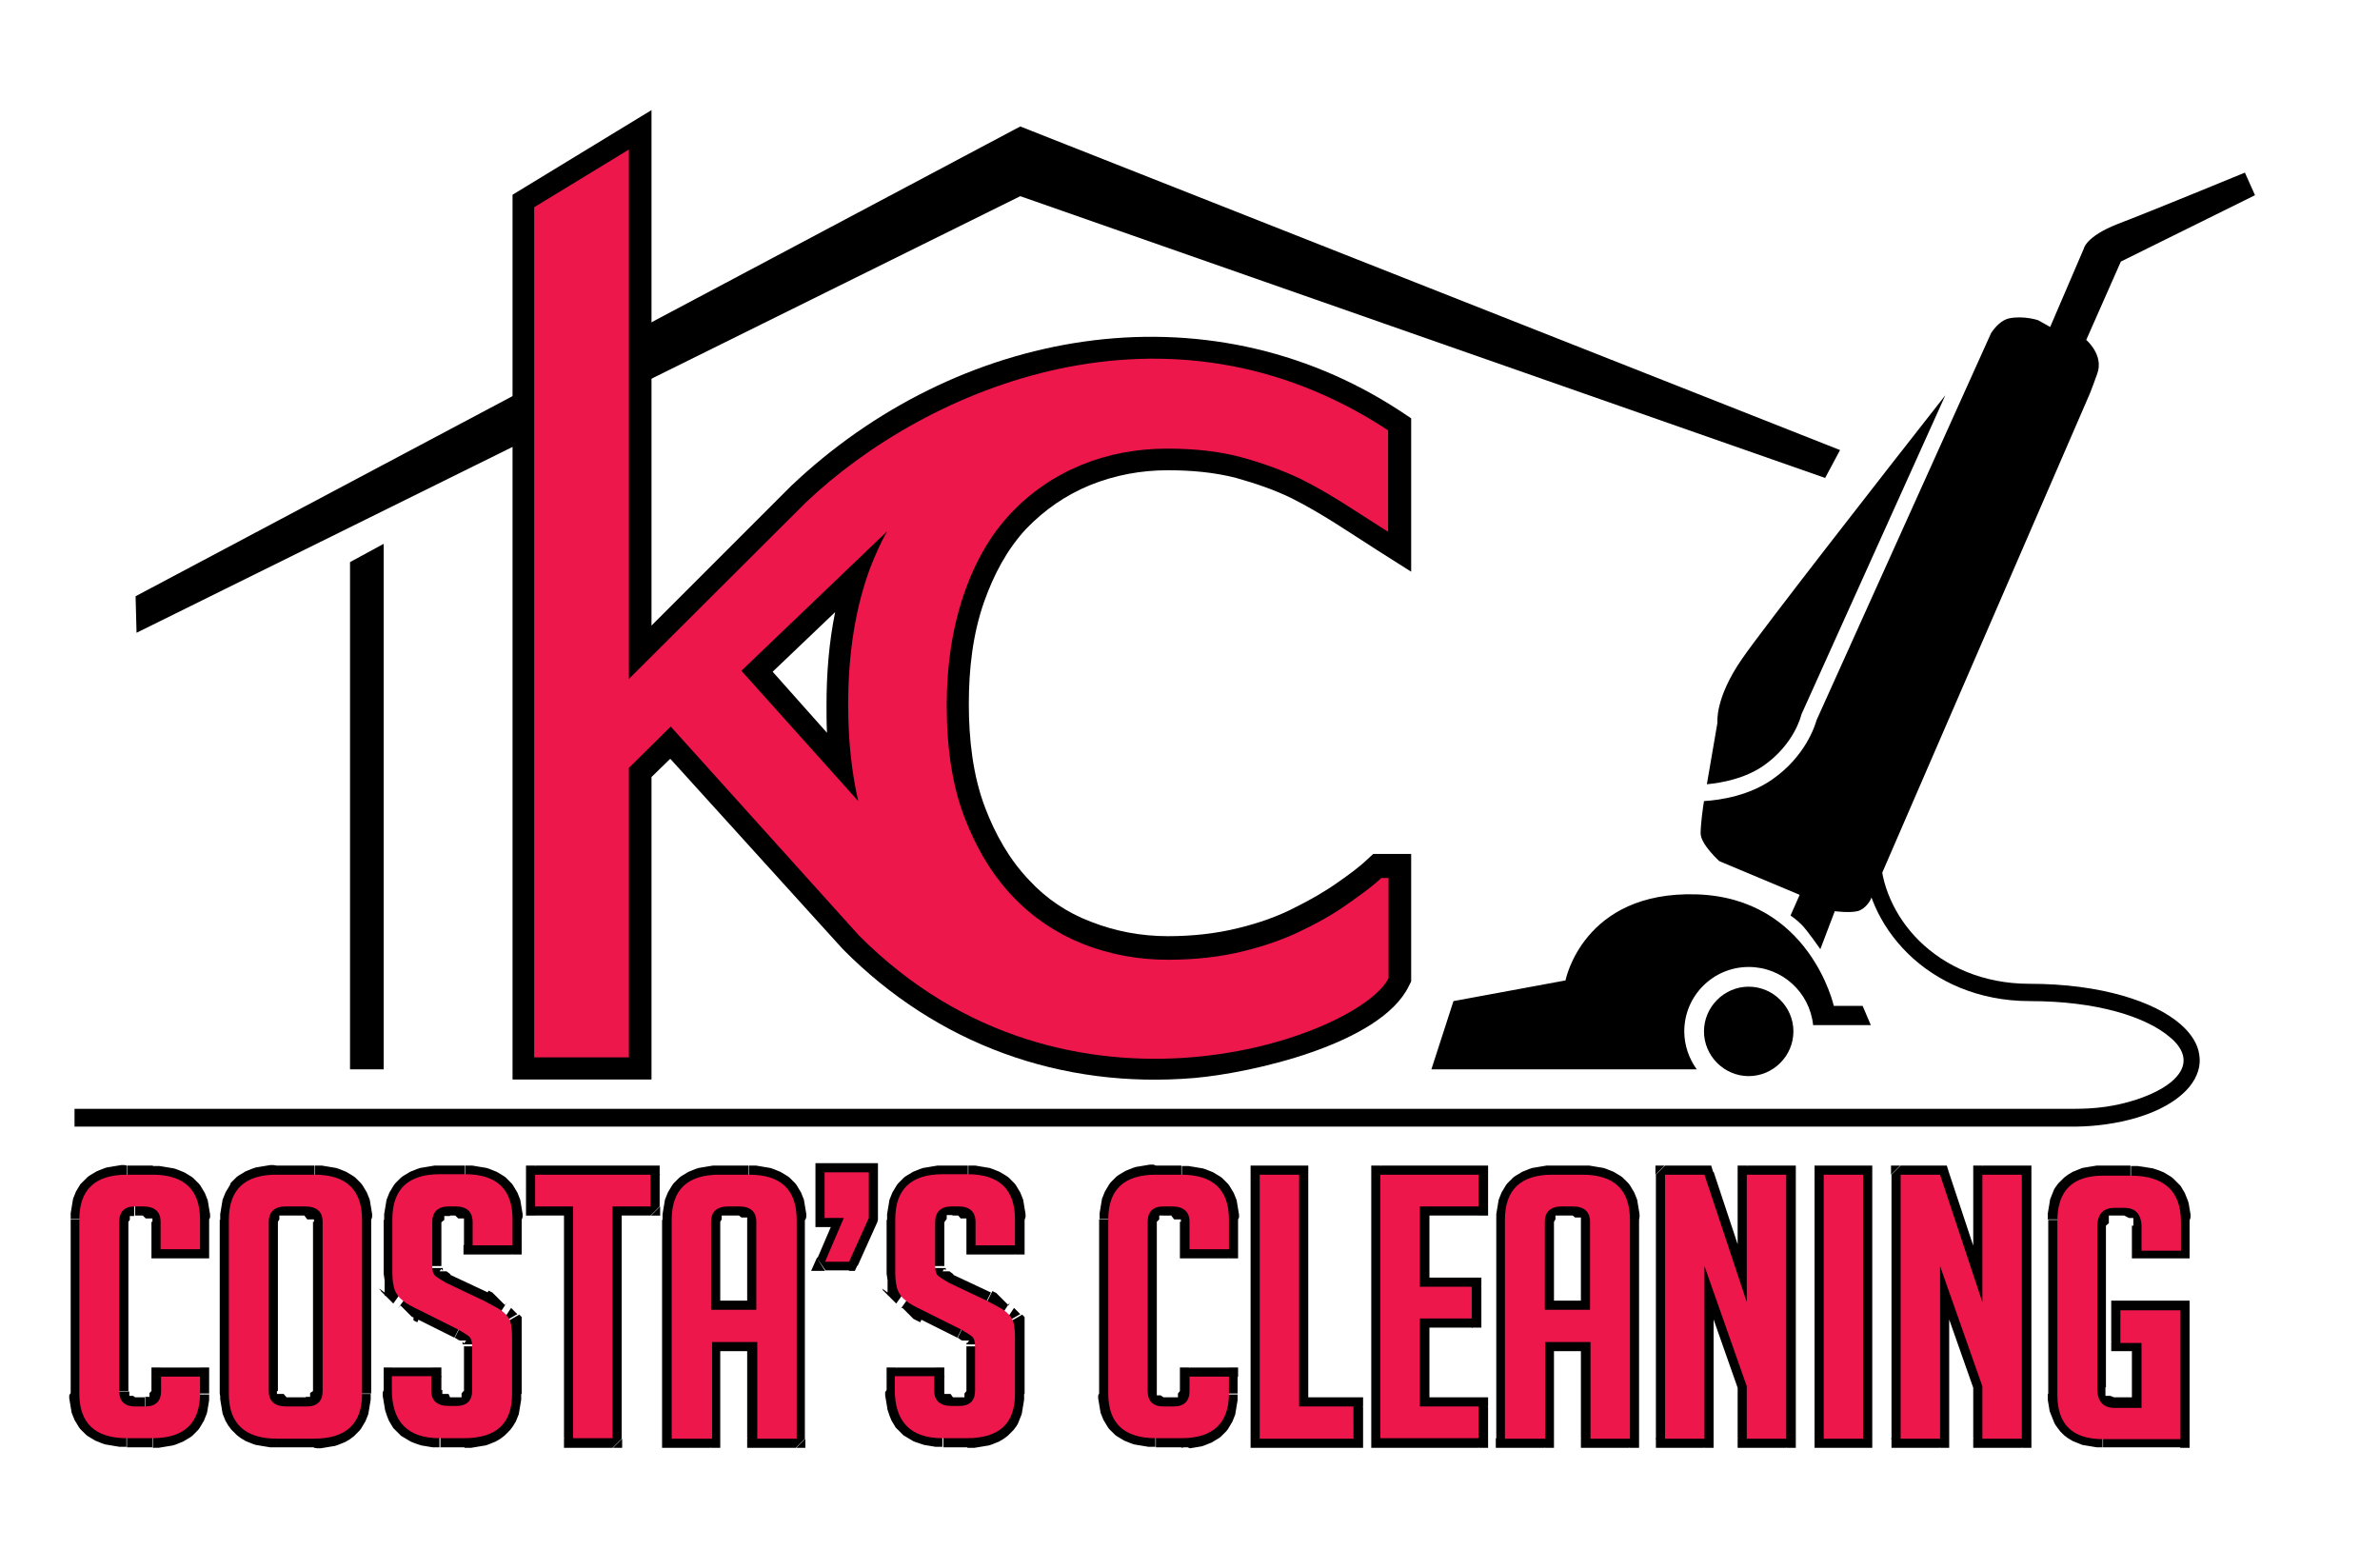 <?xml version="1.0" encoding="utf-8"?>
<!-- Generator: Adobe Illustrator 21.1.0, SVG Export Plug-In . SVG Version: 6.00 Build 0)  -->
<svg version="1.1" id="Layer_1" xmlns="http://www.w3.org/2000/svg" xmlns:xlink="http://www.w3.org/1999/xlink" x="0px" y="0px"
	 viewBox="0 0 495 322.2" style="enable-background:new 0 0 495 322.2;" xml:space="preserve">
<style type="text/css">
	.st0{fill-rule:evenodd;clip-rule:evenodd;}
	.st1{fill:#ED174C;}
</style>
<path class="st0" d="M107.5,92.5l-79.1,39.1l-0.2-7.6l79.3-42.1L107.5,92.5z M212.2,40.8l-77.6,38.4V67.5l77.6-41.2l170.5,67.3
	l-3.1,5.8L212.2,40.8z"/>
<path class="st0" d="M172,152.4c-0.1-1.9-0.1-3.9-0.1-5.8c0-6.4,0.5-13,1.8-19.3l-13,12.4L172,152.4z M139.4,157.8l-3.9,3.8v62.9
	h-28.9l0-184l28.9-17.6v107.2l29-29c34.3-32.6,86-42.4,126.9-15.5l2.1,1.4v31.9l-7.1-4.5c-5.8-3.7-11.6-7.7-17.8-10.8
	c-3.7-1.8-7.6-3.1-11.5-4.2c-4.6-1.2-9.5-1.6-14.2-1.6c-5.6,0-11,1-16.2,3.1c-5.1,2.1-9.4,5.1-13.2,9c-4.1,4.4-6.8,9.6-8.8,15.2
	c-2.4,6.8-3.2,14.1-3.2,21.3c0,7.2,0.8,14.8,3.4,21.6c2.1,5.5,5,10.7,9.1,15c3.6,3.9,7.9,6.8,12.9,8.7c5.1,2,10.5,3,16,3
	c4.9,0,9.9-0.5,14.7-1.7c4.1-1,8.2-2.4,12-4.4c3-1.5,6-3.2,8.8-5.2c2-1.4,4.1-2.9,5.9-4.6l1.3-1.2h7.9v26.5l-0.5,1
	c-5.9,12.1-32.9,18.1-44.7,19.1c-27.6,2.3-53.4-7-73-26.8L139.4,157.8z"/>
<path class="st1" d="M178.5,166.6c-1.4-6.1-2.1-12.8-2.1-20c0-11,1.6-20.6,4.7-28.8c1-2.5,2.1-5,3.4-7.3l-30.3,29L178.5,166.6z
	 M178.6,194.5l-39.1-43.4l-8.7,8.6v60.2h-19.7l0-176.8l19.7-12v110.1l36.8-36.7c25.3-24,75.2-45.2,121.1-15v21.1
	c-5.9-3.7-11.9-7.9-18.2-11c-3.8-1.8-7.9-3.3-12.3-4.5c-4.4-1.2-9.6-1.8-15.4-1.8c-6.3,0-12.3,1.1-17.9,3.4s-10.6,5.7-14.8,10.2
	c-4.2,4.5-7.4,10.1-9.7,16.9c-2.3,6.8-3.5,14.4-3.5,22.9c0,9,1.2,16.8,3.7,23.3c2.5,6.5,5.8,12,10.1,16.5c4.1,4.3,9,7.6,14.5,9.8
	c5.6,2.2,11.5,3.3,17.7,3.3c5.7,0,11-0.6,15.8-1.8c4.9-1.2,9.2-2.8,12.9-4.7c3.7-1.8,6.8-3.7,9.4-5.6c2.7-1.9,4.8-3.5,6.3-4.9h1.5
	v20.8C283.1,215.3,222.2,238.4,178.6,194.5z"/>
<path class="st0" d="M15.5,230.6h416c4.5,0,8.4-0.5,12.8-1.9c4.2-1.4,7-3.1,8.5-4.9c1.1-1.3,1.5-2.6,1.3-3.9
	c-0.2-1.4-1.2-2.9-2.8-4.2c-4.9-4.2-15.1-7.5-29.1-7.5h0v0c-10.8,0-19.5-4.1-25.4-9.9c-6-5.9-9.2-13.5-9.2-20.7h0v0h3.5v0h0
	c0,6.2,2.9,13,8.1,18.1c5.3,5.2,13.1,8.9,22.9,8.9v0h0c14.9,0,26,3.7,31.4,8.4c2.2,1.9,3.6,4.1,3.9,6.3c0.4,2.3-0.3,4.6-2.1,6.8
	c-5.1,6-15.8,8.1-23.4,8.2H15.5V230.6z"/>
<polygon class="st0" points="79.8,113.1 79.8,222.4 72.8,222.4 72.8,116.9 "/>
<path d="M441,281h-1.9v-1.9L441,281z M439.1,279.1l1.9-1.9h4.3v3.8H441L439.1,279.1z M445.3,277.1h1.9v1.9L445.3,277.1z
	 M445.3,277.1l1.9,1.9v13.5h-3.8v-13.5L445.3,277.1z M447.2,292.5v1.9l-1.9,0L447.2,292.5z M447.2,292.5l-1.9,1.9h-5.6v-3.8h5.6
	L447.2,292.5z M439.7,290.6v3.8l-0.3,0l-0.3,0l-0.3,0l-0.3,0l-0.3,0l-0.3-0.1l-0.3-0.1l-0.3-0.1l-0.3-0.1l-0.3-0.1l-0.2-0.1
	l-0.2-0.1l-0.2-0.2l-0.2-0.2l-0.2-0.2l-0.2-0.2l-0.2-0.2l-0.2-0.2l-0.2-0.2l-0.1-0.2l-0.1-0.3l-0.1-0.3l-0.1-0.3l-0.1-0.3l-0.1-0.3
	l-0.1-0.3l-0.1-0.3l0-0.3l0-0.3l0-0.3l0-0.3l0-0.3h3.8l0,0.2l0,0.2l0,0.2l0,0.2l0,0.1l0,0.1l0,0.1l0,0.1l0,0.1l0,0.1l0,0.1l0,0.1
	l0,0.1l0,0.1l0,0l0,0l0,0l0,0l0,0l0,0l0,0l0.1,0l0.1,0l0.1,0l0.1,0l0.1,0l0.1,0l0.1,0l0.1,0l0.1,0l0.1,0L439.7,290.6z M434.2,288.5
	L434.2,288.5v-33.6h3.8v33.6H434.2z M438,254.9h-3.8l0-0.3l0-0.3l0-0.3l0-0.3l0-0.3l0.1-0.3l0.1-0.3l0.1-0.3l0.1-0.3l0.1-0.3
	l0.1-0.3l0.1-0.3l0.1-0.2l0.2-0.2l0.2-0.2l0.2-0.2l0.2-0.2l0.2-0.2l0.2-0.2l0.2-0.2l0.2-0.1l0.2-0.1l0.3-0.1l0.3-0.1l0.3-0.1
	l0.3-0.1l0.3-0.1l0.3,0l0.3,0l0.3,0l0.3,0l0.3,0v3.8l-0.2,0l-0.1,0l-0.1,0l-0.1,0l-0.1,0l-0.1,0l-0.1,0l-0.1,0l-0.1,0l-0.1,0l-0.1,0
	l0,0l0,0l0,0l0,0l0,0l0,0l0,0l0,0.1l0,0.1l0,0.1l0,0.1l0,0.1l0,0.1l0,0.1l0,0.1l0,0.1l0,0.1l0,0.2l0,0.2l0,0.2L438,254.9z
	 M439.7,249L439.7,249h2.1v3.8h-2.1V249z M441.8,252.8V249l0.3,0l0.3,0l0.3,0l0.3,0l0.3,0l0.3,0.1l0.3,0.1l0.3,0.1l0.3,0.1l0.3,0.1
	l0.3,0.1l0.2,0.2l0.2,0.2l0.2,0.2l0.2,0.2l0.2,0.2l0.2,0.2l0.2,0.2l0.2,0.2l0.1,0.2l0.1,0.3l0.1,0.3l0.1,0.3l0.1,0.3l0.1,0.3
	l0.1,0.3l0.1,0.3l0,0.3l0,0.3l0,0.3l0,0.3l0,0.3h-3.8l0-0.2l0-0.2l0-0.2l0-0.2l0-0.1l0-0.1l0-0.1l0-0.1l0-0.1l0-0.1l0-0.1l0-0.1
	l0-0.1l0,0l0,0l0,0l0,0l0,0l0,0l0,0l0,0l0,0l-0.1,0l-0.1,0l-0.1,0l-0.1,0l-0.1,0l-0.1,0l-0.1,0l-0.1,0l-0.1,0L441.8,252.8z
	 M447.2,254.9L447.2,254.9v4.9h-3.8v-4.9H447.2z M445.3,261.7h-1.9v-1.9L445.3,261.7z M443.4,259.8l1.9-1.9h8.2v3.8h-8.2
	L443.4,259.8z M455.4,259.8v1.9h-1.9L455.4,259.8z M453.5,261.7l-1.9-1.9v-6h3.8v6L453.5,261.7z M455.4,253.8h-3.8l0-0.5l0-0.5
	l0-0.5l-0.1-0.4l-0.1-0.4l-0.1-0.4l-0.1-0.4l-0.1-0.4l-0.1-0.3l-0.1-0.3l-0.2-0.3l-0.2-0.3l-0.2-0.3l-0.2-0.2l-0.2-0.2l-0.2-0.2
	l-0.2-0.2l-0.3-0.2l-0.3-0.2l-0.3-0.2l-0.3-0.2l-0.3-0.2l-0.4-0.1l-0.4-0.1l-0.4-0.1l-0.4-0.1l-0.5-0.1l-0.5-0.1l-0.5-0.1l-0.5,0
	l-0.6,0l-0.6,0v-3.8l0.7,0l0.7,0l0.7,0.1l0.7,0.1l0.6,0.1l0.6,0.1l0.6,0.1l0.6,0.2l0.6,0.2l0.5,0.2l0.5,0.2l0.5,0.3l0.5,0.3l0.5,0.3
	l0.4,0.3l0.4,0.4l0.4,0.4l0.4,0.4l0.4,0.4l0.3,0.5l0.3,0.5l0.3,0.5l0.2,0.5l0.2,0.5l0.2,0.5l0.2,0.6l0.1,0.6l0.1,0.6l0.1,0.6
	l0.1,0.6l0,0.6L455.4,253.8z M443.1,246.2L443.1,246.2l-5.7,0v-3.8h5.7V246.2z M437.4,242.4v3.8v0l-0.5,0l-0.5,0l-0.5,0l-0.5,0.1
	l-0.4,0.1l-0.4,0.1l-0.4,0.1l-0.4,0.1l-0.3,0.1l-0.3,0.1l-0.3,0.1l-0.3,0.2l-0.3,0.2l-0.3,0.2l-0.2,0.2l-0.2,0.2l-0.2,0.2l-0.2,0.2
	l-0.2,0.2l-0.2,0.3l-0.2,0.3l-0.2,0.3l-0.1,0.3l-0.1,0.3l-0.1,0.4l-0.1,0.4l-0.1,0.4l-0.1,0.4l-0.1,0.4l0,0.5l0,0.5l0,0.5h-3.8
	l0-0.6l0-0.6l0.1-0.6l0.1-0.6l0.1-0.6l0.1-0.6l0.1-0.6l0.2-0.5l0.2-0.5l0.2-0.5l0.2-0.5l0.3-0.5l0.3-0.4l0.3-0.4l0.4-0.4l0.4-0.4
	l0.4-0.4l0.4-0.3l0.4-0.3l0.5-0.3l0.5-0.3l0.5-0.2l0.5-0.2l0.5-0.2l0.5-0.2l0.6-0.1l0.6-0.1l0.6-0.1l0.6-0.1l0.6-0.1l0.6,0
	L437.4,242.4L437.4,242.4z M429.8,253.7L429.8,253.7v36.2h-3.8v-36.2H429.8z M425.9,289.9h3.8l0,0.5l0,0.5l0,0.5l0.1,0.4l0.1,0.4
	l0.1,0.4l0.1,0.4l0.1,0.3l0.1,0.3l0.1,0.3l0.2,0.3l0.2,0.3l0.2,0.3l0.2,0.2l0.2,0.2l0.2,0.2l0.2,0.2l0.2,0.2l0.2,0.2l0.3,0.2
	l0.3,0.2l0.3,0.1l0.3,0.1l0.3,0.1l0.4,0.1l0.4,0.1l0.4,0.1l0.4,0.1l0.5,0.1l0.5,0l0.5,0l0.5,0v3.8l-0.6,0l-0.6,0l-0.6-0.1l-0.6-0.1
	l-0.6-0.1l-0.6-0.1l-0.6-0.1l-0.5-0.2l-0.5-0.2l-0.5-0.2l-0.5-0.2l-0.5-0.3l-0.5-0.3l-0.4-0.3l-0.4-0.3l-0.4-0.4l-0.4-0.4l-0.3-0.4
	l-0.3-0.4l-0.3-0.4l-0.3-0.5l-0.2-0.5l-0.2-0.5l-0.2-0.5l-0.2-0.5l-0.2-0.5l-0.1-0.6l-0.1-0.6l-0.1-0.6l-0.1-0.6l0-0.6L425.9,289.9z
	 M437.4,297.2L437.4,297.2l16.1,0v3.8h-16.1V297.2z M455.4,299.2v1.9h-1.9L455.4,299.2z M453.5,301.1l-1.9-1.9v-26.8h3.8v26.8
	L453.5,301.1z M453.5,270.5h1.9v1.9L453.5,270.5z M455.4,272.4l-1.9,1.9H441v-3.8h12.5L455.4,272.4z M439.1,272.4v-1.9h1.9
	L439.1,272.4z M441,270.5l1.9,1.9v6.6h-3.8v-6.6L441,270.5z M414.2,270.8l-3.7,0.6l-8.8-26.5l3.6-1.2l8.8,26.5L414.2,270.8z
	 M403.5,242.4h1.4l0.4,1.3L403.5,242.4z M405.3,243.7l-1.8,2.5h-8.2v-3.8h8.2L405.3,243.7z M393.3,244.3v-1.9h1.9L393.3,244.3z
	 M395.3,242.4l1.9,1.9v54.9h-3.8v-54.9L395.3,242.4z M395.3,301.1h-1.9v-1.9L395.3,301.1z M393.3,299.2l1.9-1.9h8.2v3.8h-8.2
	L393.3,299.2z M405.4,299.2v1.9h-1.9L405.4,299.2z M403.5,301.1l-1.9-1.9v-35.9h3.8v35.9L403.5,301.1z M401.6,263.2l3.7-0.6l8.8,25
	l-3.6,1.3l-8.8-25L401.6,263.2z M414.1,287.6l0.1,0.3v0.3L414.1,287.6z M414.1,287.6l0.1,0.6v10.9h-3.8v-10.9L414.1,287.6z
	 M412.3,301.1h-1.9v-1.9L412.3,301.1z M410.4,299.2l1.9-1.9h8.2v3.8h-8.2L410.4,299.2z M422.5,299.2v1.9h-1.9L422.5,299.2z
	 M420.6,301.1l-1.9-1.9v-54.9h3.8v54.9L420.6,301.1z M420.6,242.4h1.9v1.9L420.6,242.4z M422.5,244.3l-1.9,1.9h-8.2v-3.8h8.2
	L422.5,244.3z M410.4,244.3v-1.9h1.9L410.4,244.3z M412.3,242.4l1.9,1.9v26.5h-3.8v-26.5L412.3,242.4z M379.3,301.1h-1.9l0-1.9
	L379.3,301.1z M377.4,299.2l1.9-1.9h8.2v3.8h-8.2L377.4,299.2z M389.4,299.2v1.9l-1.9,0L389.4,299.2z M387.5,301.1l-1.9-1.9v-54.9
	h3.8v54.9L387.5,301.1z M387.5,242.4h1.9l0,1.9L387.5,242.4z M389.4,244.3l-1.9,1.9h-8.2v-3.8h8.2L389.4,244.3z M377.4,244.3v-1.9
	l1.9,0L377.4,244.3z M379.3,242.4l1.9,1.9v54.9h-3.8v-54.9L379.3,242.4z M365.3,270.8l-3.7,0.6l-8.8-26.5l3.6-1.2l8.8,26.5
	L365.3,270.8z M354.5,242.4h1.4l0.4,1.3L354.5,242.4z M356.3,243.7l-1.8,2.5h-8.2v-3.8h8.2L356.3,243.7z M344.3,244.3v-1.9h1.9
	L344.3,244.3z M346.3,242.4l1.9,1.9v54.9h-3.8v-54.9L346.3,242.4z M346.3,301.1h-1.9v-1.9L346.3,301.1z M344.3,299.2l1.9-1.9h8.2
	v3.8h-8.2L344.3,299.2z M356.4,299.2v1.9h-1.9L356.4,299.2z M354.5,301.1l-1.9-1.9v-35.9h3.8v35.9L354.5,301.1z M352.6,263.2
	l3.7-0.6l8.8,25l-3.6,1.3l-8.8-25L352.6,263.2z M365.1,287.6l0.1,0.3v0.3L365.1,287.6z M365.1,287.6l0.1,0.6v10.9h-3.8v-10.9
	L365.1,287.6z M363.3,301.1h-1.9l0-1.9L363.3,301.1z M361.4,299.2l1.9-1.9h8.2v3.8h-8.2L361.4,299.2z M373.5,299.2v1.9l-1.9,0
	L373.5,299.2z M371.6,301.1l-1.9-1.9v-54.9h3.8v54.9L371.6,301.1z M371.6,242.4h1.9l0,1.9L371.6,242.4z M373.5,244.3l-1.9,1.9h-8.2
	v-3.8h8.2L373.5,244.3z M361.4,244.3v-1.9h1.9L361.4,244.3z M363.3,242.4l1.9,1.9v26.5h-3.8v-26.5L363.3,242.4z M332.6,272.4v1.9
	l-1.9,0L332.6,272.4z M332.6,272.4l-1.9,1.9h-9.4v-3.8h9.4L332.6,272.4z M321.3,274.3h-1.9l0-1.9L321.3,274.3z M321.3,274.3
	l-1.9-1.9v-18.3h3.8v18.3L321.3,274.3z M323.2,254.1h-3.8l0-0.3l0-0.3l0-0.3l0-0.3l0-0.3l0.1-0.3l0.1-0.2l0.1-0.3l0.1-0.2l0.1-0.2
	l0.1-0.2l0.1-0.2l0.2-0.2l0.2-0.2l0.2-0.2l0.2-0.2l0.2-0.2l0.2-0.2l0.2-0.1l0.2-0.1l0.2-0.1l0.2-0.1l0.2-0.1l0.3-0.1l0.2-0.1
	l0.3-0.1l0.3,0l0.3,0l0.3,0l0.3,0l0.3,0l0.3,0v3.8l-0.2,0l-0.2,0l-0.1,0l-0.1,0l-0.1,0l-0.1,0l-0.1,0l-0.1,0l-0.1,0l-0.1,0l-0.1,0
	l-0.1,0l0,0l0,0l0,0l0,0l0,0l0,0l0,0l0,0l0,0l0,0l0,0l0,0.1l0,0.1l0,0.1l0,0.1l0,0.1l0,0.1l0,0.1l0,0.1L323.2,254.1z M324.9,249
	L324.9,249h2.2v3.8h-2.2V249z M327.1,252.8V249l0.3,0l0.3,0l0.3,0l0.3,0l0.3,0l0.3,0l0.3,0.1l0.2,0.1l0.3,0.1l0.2,0.1l0.2,0.1
	l0.2,0.1l0.2,0.1l0.2,0.1l0.2,0.2l0.2,0.2l0.2,0.2l0.2,0.2l0.2,0.2l0.2,0.2l0.1,0.2l0.1,0.2l0.1,0.2l0.1,0.2l0.1,0.3l0.1,0.2
	l0.1,0.3l0,0.3l0,0.3l0,0.3l0,0.3l0,0.3h-3.8l0-0.1l0-0.1l0-0.1l0-0.1l0-0.1l0-0.1l0-0.1l0-0.1l0-0.1l0,0l0,0l0,0l0,0l0,0l0,0l0,0
	l0,0l0,0l0,0l0,0l-0.1,0l-0.1,0l-0.1,0l-0.1,0l-0.1,0l-0.1,0l-0.1,0l-0.1,0l-0.1,0l-0.1,0l-0.2,0L327.1,252.8z M332.6,254.1
	L332.6,254.1v18.3h-3.8v-18.3H332.6z M323.2,299.2v1.9h-1.9L323.2,299.2z M321.3,301.1l-1.9-1.9v-20.1h3.8v20.1L321.3,301.1z
	 M319.4,279.1v-1.9h1.9L319.4,279.1z M319.4,279.1l1.9-1.9h9.4v3.8h-9.4L319.4,279.1z M330.7,277.1h1.9v1.9L330.7,277.1z
	 M330.7,277.1l1.9,1.9v20.1h-3.8v-20.1L330.7,277.1z M330.7,301.1h-1.9v-1.9L330.7,301.1z M328.8,299.2l1.9-1.9h8.2v3.8h-8.2
	L328.8,299.2z M340.9,299.2v1.9H339L340.9,299.2z M339,301.1l-1.9-1.9v-45.5h3.8v45.5L339,301.1z M340.9,253.7h-3.8l0-0.5l0-0.5
	l0-0.5l-0.1-0.4l-0.1-0.4l-0.1-0.4l-0.1-0.4l-0.1-0.4l-0.1-0.3l-0.1-0.3l-0.1-0.3L336,249l-0.2-0.3l-0.2-0.2l-0.2-0.2l-0.2-0.2
	l-0.2-0.2l-0.2-0.2l-0.3-0.2l-0.3-0.2l-0.3-0.2l-0.3-0.2l-0.3-0.1l-0.4-0.1l-0.4-0.1l-0.4-0.1l-0.4-0.1l-0.5-0.1l-0.5-0.1l-0.5,0
	l-0.5,0l-0.6,0v-3.8l0.7,0l0.7,0l0.6,0.1l0.6,0.1l0.6,0.1l0.6,0.1l0.6,0.1l0.6,0.2l0.5,0.2l0.5,0.2l0.5,0.2l0.5,0.3l0.5,0.3l0.5,0.3
	l0.4,0.3l0.4,0.4l0.4,0.4l0.4,0.4l0.3,0.4l0.3,0.5l0.3,0.5l0.3,0.5l0.2,0.5l0.2,0.5l0.2,0.5l0.1,0.6l0.1,0.6l0.1,0.6l0.1,0.6
	l0.1,0.6l0,0.6L340.9,253.7z M329.1,246.2L329.1,246.2h-6.2v-3.8h6.2V246.2z M322.9,242.4v3.8l-0.6,0l-0.5,0l-0.5,0l-0.5,0.1
	l-0.5,0.1l-0.4,0.1l-0.4,0.1l-0.4,0.1l-0.4,0.1l-0.3,0.1l-0.3,0.2l-0.3,0.2l-0.3,0.2l-0.3,0.2l-0.2,0.2l-0.2,0.2l-0.2,0.2l-0.2,0.2
	l-0.2,0.2L316,249l-0.2,0.3l-0.1,0.3l-0.1,0.3l-0.1,0.3l-0.1,0.4l-0.1,0.4l-0.1,0.4l-0.1,0.4l-0.1,0.4l0,0.5l0,0.5l0,0.5h-3.8l0-0.6
	l0-0.6l0.1-0.6l0.1-0.6l0.1-0.6l0.1-0.6l0.1-0.6l0.2-0.5l0.2-0.5l0.2-0.5l0.3-0.5l0.3-0.5l0.3-0.5l0.3-0.4l0.4-0.4l0.4-0.4l0.4-0.4
	l0.4-0.3l0.5-0.3l0.5-0.3l0.5-0.3l0.5-0.2l0.5-0.2l0.5-0.2l0.6-0.2l0.6-0.1l0.6-0.1l0.6-0.1l0.6-0.1l0.6-0.1l0.7,0L322.9,242.4z
	 M315,253.7L315,253.7v45.5h-3.8v-45.5H315z M313,301.1h-1.9l0-1.9L313,301.1z M311.1,299.2l1.9-1.9h8.2v3.8H313L311.1,299.2z
	 M287.1,301.1h-1.9v-1.9L287.1,301.1z M285.2,299.2l1.9-1.9h20.4v3.8h-20.4L285.2,299.2z M309.5,299.2v1.9h-1.9L309.5,299.2z
	 M307.6,301.1l-1.9-1.9v-6.6h3.8v6.6L307.6,301.1z M307.6,290.6h1.9v1.9L307.6,290.6z M309.5,292.5l-1.9,1.9h-12.2v-3.8h12.2
	L309.5,292.5z M295.4,294.4h-1.9l0-1.9L295.4,294.4z M295.4,294.4l-1.9-1.9v-18.3h3.8v18.3L295.4,294.4z M293.5,274.2v-1.9h1.9
	L293.5,274.2z M293.5,274.2l1.9-1.9h10.8v3.8h-10.8L293.5,274.2z M308.1,274.2v1.9h-1.9L308.1,274.2z M306.2,276.2l-1.9-1.9v-6.6
	h3.8v6.6L306.2,276.2z M306.2,265.7h1.9v1.9L306.2,265.7z M308.1,267.6l-1.9,1.9h-10.8v-3.8h10.8L308.1,267.6z M295.4,269.5h-1.9
	v-1.9L295.4,269.5z M295.4,269.5l-1.9-1.9v-16.7h3.8v16.7L295.4,269.5z M293.5,250.9V249h1.9L293.5,250.9z M293.5,250.9l1.9-1.9
	h12.2v3.8h-12.2L293.5,250.9z M309.5,250.9v1.9h-1.9L309.5,250.9z M307.6,252.8l-1.9-1.9v-6.6h3.8v6.6L307.6,252.8z M307.6,242.4
	h1.9l0,1.9L307.6,242.4z M309.5,244.3l-1.9,1.9h-20.4v-3.8h20.4L309.5,244.3z M285.2,244.3v-1.9h1.9L285.2,244.3z M287.1,242.4
	l1.9,1.9v54.9h-3.8v-54.9L287.1,242.4z M283.5,299.2v1.9h-1.9L283.5,299.2z M281.6,301.1l-1.9-1.9v-6.6h3.8v6.6L281.6,301.1z
	 M281.6,290.6h1.9l0,1.9L281.6,290.6z M283.5,292.5l-1.9,1.9h-11.3v-3.8h11.3L283.5,292.5z M270.2,294.4h-1.9v-1.9L270.2,294.4z
	 M270.2,294.4l-1.9-1.9v-48.2h3.8v48.2L270.2,294.4z M270.2,242.4h1.9v1.9L270.2,242.4z M272.1,244.3l-1.9,1.9H262v-3.8h8.2
	L272.1,244.3z M260.1,244.3v-1.9l1.9,0L260.1,244.3z M262,242.4l1.9,1.9v54.9h-3.8v-54.9L262,242.4z M262,301.1h-1.9v-1.9L262,301.1
	z M260.1,299.2l1.9-1.9h19.6v3.8H262L260.1,299.2z M255.6,284.4h1.9v1.9L255.6,284.4z M257.5,286.3l-1.9,1.9h-8.2v-3.8h8.2
	L257.5,286.3z M245.4,286.3v-1.9h1.9L245.4,286.3z M247.3,284.4l1.9,1.9v3h-3.8v-3L247.3,284.4z M245.4,289.3h3.8h0l0,0.3l0,0.3
	l0,0.3l0,0.3l0,0.3l-0.1,0.2l-0.1,0.2l-0.1,0.3l-0.1,0.2l-0.1,0.2l-0.1,0.2l-0.1,0.2l-0.1,0.2l-0.2,0.2l-0.2,0.2l-0.2,0.2l-0.2,0.2
	l-0.2,0.2l-0.2,0.2l-0.2,0.1l-0.2,0.1l-0.2,0.1l-0.2,0.1l-0.2,0.1l-0.2,0.1l-0.3,0.1l-0.3,0l-0.2,0l-0.2,0l-0.3,0l-0.3,0l-0.3,0
	v-3.8l0.1,0l0.1,0l0.1,0l0.1,0l0.1,0l0.1,0l0.1,0l0.1,0l0.1,0l0,0l0,0l0,0l0,0l0,0l0,0l0,0l0,0l0,0l0,0l0,0l0,0l0,0l0,0l0-0.1l0-0.1
	l0-0.1l0-0.1l0-0.1l0-0.1l0-0.1l0-0.1L245.4,289.3L245.4,289.3z M244.1,294.4L244.1,294.4H242v-3.8h2.1V294.4z M242,290.6v3.8v0
	l-0.3,0l-0.3,0l-0.3,0l-0.3,0l-0.2,0l-0.3,0l-0.3-0.1l-0.2-0.1l-0.2-0.1l-0.2-0.1l-0.2-0.1l-0.2-0.1l-0.2-0.1l-0.2-0.2l-0.2-0.2
	l-0.2-0.2l-0.2-0.2l-0.2-0.2l-0.2-0.2l-0.1-0.2l-0.1-0.2l-0.1-0.2l-0.1-0.2l-0.1-0.2l-0.1-0.3l-0.1-0.2l-0.1-0.2l0-0.3l0-0.3l0-0.3
	l0-0.3l0-0.3h3.8l0,0.1l0,0.1l0,0.1l0,0.1l0,0.1l0,0.1l0,0.1l0,0.1l0,0.1l0,0l0,0l0,0l0,0l0,0l0,0l0,0l0,0l0,0l0,0l0,0l0,0l0,0l0,0
	l0.1,0l0.1,0l0.1,0l0.1,0l0.1,0l0.1,0l0.1,0l0.1,0L242,290.6L242,290.6z M236.8,289.3L236.8,289.3v-35.2h3.8v35.2H236.8z
	 M240.6,254.1h-3.8h0l0-0.3l0-0.3l0-0.3l0-0.3l0-0.3l0.1-0.2l0.1-0.2l0.1-0.3l0.1-0.2l0.1-0.2l0.1-0.2l0.1-0.2l0.1-0.2l0.2-0.2
	l0.2-0.2l0.2-0.2l0.2-0.2l0.2-0.2l0.2-0.2l0.2-0.1l0.2-0.1l0.2-0.1l0.2-0.1l0.2-0.1l0.2-0.1l0.3-0.1l0.3,0l0.2,0l0.3,0l0.3,0l0.3,0
	l0.3,0v3.8l-0.1,0l-0.1,0l-0.1,0l-0.1,0l-0.1,0l-0.1,0l-0.1,0l-0.1,0l-0.1,0l0,0l0,0l0,0l0,0l0,0l0,0l0,0l0,0l0,0l0,0l0,0l0,0l0,0
	l0,0l0,0.1l0,0.1l0,0.1l0,0.1l0,0.1l0,0.1l0,0.1l0,0.1L240.6,254.1L240.6,254.1z M242,249L242,249l1.6,0v3.8H242V249z M243.6,252.8
	V249l0.3,0l0.3,0l0.3,0l0.3,0l0.3,0l0.3,0l0.3,0.1l0.3,0.1l0.3,0.1l0.2,0.1l0.3,0.1l0.2,0.1l0.2,0.1l0.2,0.2l0.2,0.2l0.2,0.2
	l0.2,0.2l0.2,0.2l0.2,0.2l0.2,0.2l0.2,0.2l0.1,0.2l0.1,0.2l0.1,0.3l0.1,0.3l0.1,0.3l0.1,0.3l0,0.3l0,0.3l0,0.3l0,0.3l0,0.3h-3.8
	l0-0.1l0-0.1l0-0.1l0-0.1l0-0.1l0-0.1l0-0.1l0-0.1l0,0l0,0l0,0l0,0l0,0l0,0l0,0l0,0l0,0l0,0l0,0l-0.1,0l-0.1,0l-0.1,0l-0.1,0l-0.1,0
	l-0.1,0l-0.1,0l-0.1,0l-0.1,0l-0.1,0l-0.2,0l-0.2,0L243.6,252.8z M249.2,254.1L249.2,254.1v5.7h-3.8v-5.7H249.2z M247.3,261.7h-1.9
	v-1.9L247.3,261.7z M245.4,259.8l1.9-1.9h8.2v3.8h-8.2L245.4,259.8z M257.5,259.8v1.9l-1.9,0L257.5,259.8z M255.6,261.7l-1.9-1.9
	v-6.2h3.8v6.2L255.6,261.7z M257.5,253.6h-3.8l0-0.5l0-0.5l0-0.5l-0.1-0.4l-0.1-0.4l-0.1-0.4l-0.1-0.4l-0.1-0.3l-0.1-0.3l-0.1-0.3
	l-0.1-0.3l-0.2-0.3l-0.2-0.3l-0.2-0.2l-0.2-0.2l-0.2-0.2l-0.2-0.2l-0.2-0.2l-0.3-0.2l-0.3-0.2l-0.3-0.2l-0.3-0.1l-0.3-0.1l-0.4-0.1
	l-0.4-0.1l-0.4-0.1l-0.4-0.1l-0.5-0.1l-0.5-0.1l-0.5,0l-0.5,0l-0.6,0v-3.8l0.7,0l0.7,0l0.6,0.1l0.6,0.1l0.6,0.1l0.6,0.1l0.6,0.1
	l0.6,0.2l0.5,0.2l0.5,0.2l0.5,0.2l0.5,0.3l0.5,0.3l0.5,0.3l0.4,0.3l0.4,0.4l0.4,0.4l0.4,0.4l0.3,0.4l0.3,0.5l0.3,0.5l0.3,0.5
	l0.2,0.5l0.2,0.5l0.2,0.5l0.1,0.6l0.1,0.6l0.1,0.6l0.1,0.6l0.1,0.6l0,0.6L257.5,253.6z M245.7,246.2L245.7,246.2h-5.3v-3.8h5.3
	V246.2z M240.4,242.4v3.8l-0.6,0l-0.5,0l-0.5,0l-0.5,0.1l-0.5,0.1l-0.4,0.1l-0.4,0.1l-0.4,0.1l-0.4,0.1l-0.3,0.1l-0.3,0.1l-0.3,0.2
	l-0.3,0.2l-0.3,0.2l-0.2,0.2l-0.2,0.2l-0.2,0.2l-0.2,0.2l-0.2,0.2l-0.2,0.3l-0.2,0.3l-0.1,0.3l-0.1,0.3l-0.1,0.3l-0.1,0.3l-0.1,0.4
	l-0.1,0.4l-0.1,0.4l-0.1,0.4l0,0.5l0,0.5l0,0.5h-3.8l0-0.6l0-0.6l0.1-0.6l0.1-0.6l0.1-0.6l0.1-0.6l0.1-0.6l0.2-0.5l0.2-0.5l0.2-0.5
	l0.3-0.5l0.3-0.5l0.3-0.5l0.3-0.4l0.4-0.4l0.4-0.4l0.4-0.4l0.4-0.3l0.5-0.3l0.5-0.3l0.5-0.3l0.5-0.2l0.5-0.2l0.5-0.2l0.6-0.2
	l0.6-0.1l0.6-0.1l0.6-0.1l0.6-0.1l0.6-0.1l0.7,0L240.4,242.4z M232.4,253.6L232.4,253.6v36.2h-3.8v-36.2H232.4z M228.6,289.8h3.8
	l0,0.5l0,0.5l0,0.5l0.1,0.4l0.1,0.4l0.1,0.4l0.1,0.4l0.1,0.3l0.1,0.3l0.1,0.3l0.1,0.3l0.2,0.3l0.2,0.3l0.2,0.2l0.2,0.2l0.2,0.2
	l0.2,0.2l0.2,0.2l0.3,0.2l0.3,0.2l0.3,0.2l0.3,0.1l0.3,0.1l0.4,0.1l0.4,0.1l0.4,0.1l0.4,0.1l0.5,0.1l0.5,0.1l0.5,0l0.5,0l0.6,0v3.8
	l-0.7,0l-0.7,0l-0.6-0.1l-0.6-0.1l-0.6-0.1l-0.6-0.1l-0.6-0.1l-0.6-0.2l-0.5-0.2l-0.5-0.2l-0.5-0.2l-0.5-0.3l-0.5-0.3l-0.5-0.3
	l-0.4-0.3l-0.4-0.4l-0.4-0.4l-0.4-0.4l-0.3-0.4l-0.3-0.5l-0.3-0.5l-0.3-0.5l-0.2-0.5l-0.2-0.5l-0.2-0.5l-0.1-0.6l-0.1-0.6l-0.1-0.6
	l-0.1-0.6l-0.1-0.6l0-0.6L228.6,289.8z M240.4,297.2L240.4,297.2h5.3v3.8h-5.3V297.2z M245.7,301.1v-3.8l0.6,0l0.5,0l0.5,0l0.5-0.1
	l0.5-0.1l0.4-0.1l0.4-0.1l0.4-0.1l0.4-0.1l0.3-0.1l0.3-0.1l0.3-0.2l0.3-0.2l0.3-0.2l0.2-0.2l0.2-0.2l0.2-0.2l0.2-0.2l0.2-0.2
	l0.2-0.3l0.2-0.3l0.1-0.3l0.1-0.3l0.1-0.3l0.1-0.3l0.1-0.4l0.1-0.4l0.1-0.4l0.1-0.4l0-0.5l0-0.5l0-0.5h3.8l0,0.6l0,0.6l-0.1,0.6
	l-0.1,0.6l-0.1,0.6l-0.1,0.6l-0.1,0.6l-0.2,0.5l-0.2,0.5l-0.2,0.5l-0.3,0.5l-0.3,0.5l-0.3,0.5l-0.3,0.4l-0.4,0.4l-0.4,0.4l-0.4,0.4
	l-0.4,0.3l-0.5,0.3l-0.5,0.3l-0.5,0.3l-0.5,0.2l-0.5,0.2l-0.5,0.2l-0.6,0.2l-0.6,0.1l-0.6,0.1l-0.6,0.1l-0.6,0.1L247,301l-0.7,0
	L245.7,301.1z M253.6,289.8L253.6,289.8v-3.5h3.8v3.5H253.6z M202.9,260.9H201V259L202.9,260.9z M201,259l1.9-1.9h8.2v3.8h-8.2
	L201,259z M213.1,259v1.9h-1.9L213.1,259z M211.2,260.9l-1.9-1.9v-5.4h3.8v5.4L211.2,260.9z M213.1,253.7h-3.8l0-0.5l0-0.5l0-0.5
	l-0.1-0.4l-0.1-0.4l-0.1-0.4l-0.1-0.4l-0.1-0.4l-0.1-0.3l-0.1-0.3l-0.1-0.3l-0.2-0.3l-0.2-0.3l-0.2-0.2l-0.2-0.2l-0.2-0.2l-0.2-0.2
	l-0.2-0.2l-0.3-0.2l-0.3-0.2l-0.3-0.2l-0.3-0.2l-0.3-0.1l-0.4-0.1l-0.4-0.1l-0.4-0.1l-0.4-0.1l-0.5-0.1l-0.5-0.1l-0.5,0l-0.5,0
	l-0.6,0v-3.8l0.7,0l0.7,0l0.6,0.1l0.6,0.1l0.6,0.1l0.6,0.1l0.6,0.1l0.6,0.2l0.5,0.2l0.5,0.2l0.5,0.2l0.5,0.3l0.5,0.3l0.5,0.3
	l0.4,0.3l0.4,0.4l0.4,0.4l0.4,0.4l0.3,0.4l0.3,0.5l0.3,0.5l0.3,0.5l0.2,0.5l0.2,0.5l0.2,0.5l0.1,0.6l0.1,0.6l0.1,0.6l0.1,0.6
	l0.1,0.6l0,0.6L213.1,253.7z M201.3,246.2L201.3,246.2h-5.1v-3.8h5.1V246.2z M196.2,242.4v3.8l-0.6,0l-0.5,0l-0.5,0l-0.5,0.1
	l-0.5,0.1l-0.4,0.1l-0.4,0.1l-0.4,0.1l-0.4,0.1l-0.3,0.1l-0.3,0.2l-0.3,0.2l-0.3,0.2l-0.3,0.2l-0.2,0.2l-0.2,0.2l-0.2,0.2l-0.2,0.2
	l-0.2,0.2l-0.2,0.3l-0.2,0.3l-0.1,0.3l-0.1,0.3l-0.1,0.3l-0.1,0.4l-0.1,0.4l-0.1,0.4l-0.1,0.4l-0.1,0.4l0,0.5l0,0.5l0,0.5h-3.8
	l0-0.6l0-0.6l0.1-0.6l0.1-0.6l0.1-0.6l0.1-0.6l0.1-0.6l0.2-0.5l0.2-0.5l0.2-0.5l0.3-0.5l0.3-0.5l0.3-0.5l0.3-0.4l0.4-0.4l0.4-0.4
	l0.4-0.4l0.4-0.3l0.5-0.3l0.5-0.3l0.5-0.3l0.5-0.2l0.5-0.2l0.5-0.2l0.6-0.2l0.6-0.1l0.6-0.1l0.6-0.1l0.6-0.1l0.6-0.1l0.7,0
	L196.2,242.4z M188.2,253.7L188.2,253.7v11.2h-3.8v-11.2H188.2z M184.4,264.9h3.8l0,0.1l0,0.1l0,0.1l0,0.1l0,0.1l0,0.1l0,0.1l0,0.1
	l0,0.1l0,0.1l0,0.1l0,0.1l0,0.1l0,0.1l0,0.1l0,0.1l0,0.1l0,0.1l0,0.1l0,0.1l0,0.1l0,0.1l0,0.1l0,0.1l0,0.1l0,0.1l0,0.1l0,0.1l0,0.1
	l0,0.1l0,0.1l0,0l-3.6,1.4l0-0.1l0-0.1l0-0.1l0-0.1l0-0.1l0-0.1l0-0.1l0-0.1l0-0.1l0-0.1l0-0.1l0-0.1l0-0.1l0-0.1l0-0.1l0-0.1l0-0.1
	l0-0.1l0-0.1l0-0.1l0-0.1l0-0.1l0-0.1l0-0.1l0-0.1l0-0.1l0-0.1l0-0.1l0-0.2l0-0.1l0-0.1L184.4,264.9z M185,269.1l3.6-1.4l0,0.1l0,0
	l0,0.1l0,0.1l0,0l0,0l0,0l0,0l0,0l0,0l0,0l0,0l0,0l0,0l0,0l0,0l0,0l0,0l0,0l0,0l0,0l0,0l0,0l0,0l0,0l0,0l0,0l0,0l0,0l0,0l0,0l0,0
	l-2.2,3.1l-0.1-0.1l-0.1-0.1l-0.1-0.1l-0.1-0.1l-0.1-0.1l-0.1-0.1l-0.1-0.1l-0.1-0.1l-0.1-0.1l-0.1-0.1l-0.1-0.1l-0.1-0.1l-0.1-0.1
	l-0.1-0.1l-0.1-0.1l-0.1-0.1l-0.1-0.1l-0.1-0.1l-0.1-0.1l-0.1-0.1l-0.1-0.1l-0.1-0.1l-0.1-0.1l-0.1-0.1l-0.1-0.1l-0.1-0.1l-0.1-0.1
	l-0.1-0.1l0-0.1l-0.1-0.1l0-0.1L185,269.1z M187.4,272.1L187.4,272.1z M187.4,272.1l2.2-3.1l0.1,0l0.1,0l0.1,0l0.1,0l0.1,0l0.1,0
	l0.1,0l0.1,0.1l0.1,0.1l0.1,0.1l0.1,0.1l0.1,0.1l0.1,0.1l0.1,0.1l0.1,0.1l0.1,0.1l0.1,0.1l0.1,0.1l0.1,0.1l0.1,0.1l0.1,0.1l0.1,0.1
	l0.1,0.1l0.1,0.1l0.1,0.1l0.1,0.1l0.1,0.1l0.1,0.1l0.1,0.1l0.2,0.1l0.1,0.1l0.2,0.1l-1.6,3.5l-0.2-0.1l-0.2-0.1l-0.2-0.1l-0.2-0.1
	l-0.2-0.1l-0.2-0.1l-0.2-0.1l-0.1-0.1l-0.1-0.1l-0.1-0.1l-0.1-0.1l-0.1-0.1l-0.1-0.1l-0.1-0.1l-0.1-0.1l-0.1-0.1l-0.1-0.1l-0.1-0.1
	l-0.1-0.1l-0.1-0.1l-0.1-0.1l-0.1-0.1l-0.1-0.1l-0.1-0.1l-0.1-0.1l-0.1-0.1l-0.1-0.1l-0.1-0.1l-0.1-0.1l-0.1-0.1L187.4,272.1
	L187.4,272.1z M193,270.9L193,270.9l0.1,0.1L193,270.9z M193,270.9L193,270.9l7.8,3.9l-1.7,3.4l-7.8-3.9L193,270.9z M200.9,274.8
	L200.9,274.8l-0.1-0.1L200.9,274.8z M199.2,278.2l1.7-3.4l0.1,0l0.1,0.1l0.1,0.1l0.1,0.1l0.1,0.1l0.1,0l0.1,0.1l0.1,0l0.1,0l0.1,0.1
	l0.1,0l0.1,0.1l0.1,0l0.1,0.1l0.1,0l0.1,0.1l0.1,0.1l0.1,0l0.1,0l0.1,0l0.1,0l0.1,0l0.1,0l0.1,0l0.1,0l0.1,0l0.1,0l0.1,0l0.1,0
	l0.1,0l0.1,0l0.1,0l0.1,0l-2.3,3l0,0l0,0l0,0l0,0l0,0l0,0l0,0l0,0l0,0l0,0l-0.1,0l-0.1,0l-0.1,0l-0.1,0l-0.1,0l-0.1,0l-0.1,0l-0.1,0
	l-0.1,0l-0.1,0l-0.1,0l-0.1,0l-0.1,0l-0.1,0l-0.1,0l-0.1,0l-0.1,0l-0.1,0l-0.1-0.1l-0.1,0L199.2,278.2L199.2,278.2L199.2,278.2z
	 M201.1,279.4l2.3-3v0l0.1,0.1l0.1,0.1l0.1,0.1l0.1,0.1l0.1,0.1l0.1,0.1l0.1,0.1l0.1,0.1l0.1,0.1l0.1,0.1l0.1,0.1l0.1,0.1l0,0.1
	l0,0.1l0,0.1l0,0.1l0,0.1l0,0.1l0,0.1l0,0.1l0,0.1l0,0.1l0,0.1l0,0.1l0,0.1l0,0.1l0,0.1l0,0.1l0,0.1l0,0.1l0,0.1l0,0.1H201l0-0.1
	l0-0.1l0-0.1l0-0.1l0-0.1l0,0l0,0l0,0L201.1,279.4L201.1,279.4L201.1,279.4L201.1,279.4l-0.1-0.1l0,0l0,0l0,0l0,0l0,0l0,0l0,0l0,0
	l0,0l0,0l0,0l0,0l0,0l0,0L201.1,279.4L201.1,279.4L201.1,279.4L201.1,279.4L201.1,279.4L201.1,279.4z M204.9,280L204.9,280v9.3H201
	V280H204.9z M201,289.3h3.8h0l0,0.3l0,0.3l0,0.3l0,0.3l0,0.3l-0.1,0.2l-0.1,0.2l-0.1,0.3l-0.1,0.2l-0.1,0.2l-0.1,0.2l-0.1,0.2
	l-0.1,0.2l-0.2,0.2l-0.2,0.2l-0.2,0.2l-0.2,0.2l-0.2,0.2l-0.2,0.2l-0.2,0.1l-0.2,0.1l-0.2,0.1l-0.2,0.1l-0.2,0.1l-0.2,0.1l-0.3,0.1
	l-0.3,0l-0.2,0l-0.2,0l-0.3,0l-0.3,0l-0.3,0v-3.8l0.1,0l0.1,0l0.1,0l0.1,0l0.1,0l0.1,0l0.1,0l0.1,0l0.1,0l0,0l0,0l0,0l0,0l0,0l0,0
	l0,0l0,0l0,0l0,0l0,0l0,0l0,0l0,0l0-0.1l0-0.1l0-0.1l0-0.1l0-0.1l0-0.1l0-0.1l0-0.1L201,289.3L201,289.3z M199.7,294.4L199.7,294.4
	h-1.5v-3.8h1.5V294.4z M198.2,290.6v3.8l-0.3,0l-0.3,0l-0.3,0l-0.3,0l-0.3,0l-0.3,0l-0.3-0.1l-0.3-0.1l-0.3-0.1l-0.3-0.1l-0.2-0.1
	l-0.2-0.1l-0.2-0.1l-0.2-0.1l-0.2-0.2l-0.2-0.2L194,293l-0.2-0.2l-0.2-0.2l-0.2-0.2l-0.2-0.2l-0.1-0.2l-0.1-0.2l-0.1-0.3l-0.1-0.3
	l-0.1-0.3l-0.1-0.3l0-0.3l0-0.3l0-0.3l0-0.3l0-0.3h3.8l0,0.1l0,0.1l0,0.1l0,0.1l0,0.1l0,0.1l0,0.1l0,0.1l0,0l0,0l0,0l0,0l0,0l0,0
	l0,0l0,0l0,0l0,0l0,0l0,0l0.1,0l0.1,0l0.1,0l0.1,0l0.1,0l0.1,0l0.1,0l0.1,0l0.1,0l0.2,0l0.2,0L198.2,290.6z M192.6,289.3
	L192.6,289.3l0-3h3.8v3H192.6z M194.5,284.4h1.9v1.9L194.5,284.4z M196.5,286.3l-1.9,1.9h-8.2v-3.8h8.2L196.5,286.3z M184.4,286.3
	v-1.9l1.9,0L184.4,286.3z M186.3,284.4l1.9,1.9v2.8h-3.8v-2.8L186.3,284.4z M184.4,289.1h3.8l0,0.6l0,0.5l0,0.5l0.1,0.5l0.1,0.5
	l0.1,0.4l0.1,0.4l0.1,0.4l0.1,0.4l0.1,0.3l0.2,0.3l0.2,0.3l0.2,0.3l0.2,0.3l0.2,0.2l0.2,0.2l0.2,0.2l0.2,0.2l0.3,0.2l0.3,0.2
	l0.3,0.2l0.3,0.2l0.3,0.1l0.4,0.1l0.4,0.1l0.4,0.1l0.4,0.1l0.4,0.1l0.5,0.1l0.5,0l0.5,0l0.5,0v3.8l-0.7,0l-0.7,0l-0.6-0.1l-0.6-0.1
	l-0.6-0.1l-0.6-0.1l-0.6-0.2l-0.6-0.2l-0.6-0.2l-0.5-0.2l-0.5-0.3l-0.5-0.3l-0.5-0.3l-0.5-0.3l-0.4-0.4l-0.4-0.4l-0.4-0.4l-0.4-0.4
	l-0.3-0.5l-0.3-0.5l-0.3-0.5l-0.2-0.5l-0.2-0.5l-0.2-0.6l-0.2-0.6l-0.1-0.6l-0.1-0.6l-0.1-0.6l-0.1-0.6l-0.1-0.6l0-0.7L184.4,289.1z
	 M196.2,297.2L196.2,297.2h5.1v3.8h-5.1V297.2z M201.2,301.1v-3.8l0.6,0l0.5,0l0.5,0l0.5-0.1l0.5-0.1l0.4-0.1l0.4-0.1l0.4-0.1
	l0.4-0.1l0.3-0.1l0.3-0.2l0.3-0.2l0.3-0.2l0.3-0.2l0.2-0.2l0.2-0.2l0.2-0.2l0.2-0.2l0.2-0.2l0.2-0.3l0.2-0.3l0.2-0.3l0.1-0.3
	l0.1-0.3l0.1-0.3l0.1-0.4l0.1-0.4l0.1-0.4l0.1-0.4l0-0.5l0-0.5l0-0.5h3.8l0,0.6l0,0.6l-0.1,0.6l-0.1,0.6l-0.1,0.6l-0.1,0.6l-0.1,0.6
	l-0.2,0.5l-0.2,0.5l-0.2,0.5l-0.2,0.5l-0.3,0.5l-0.3,0.4l-0.3,0.4l-0.4,0.4l-0.4,0.4l-0.4,0.4l-0.4,0.3l-0.4,0.3l-0.5,0.3l-0.5,0.3
	l-0.5,0.2l-0.5,0.2l-0.5,0.2l-0.6,0.2l-0.6,0.1l-0.6,0.1l-0.6,0.1l-0.6,0.1l-0.6,0.1l-0.7,0L201.2,301.1z M209.3,289.9L209.3,289.9
	v-11.7h3.8v11.7H209.3z M213.1,278.2h-3.8l0-0.2l0-0.2l0-0.2l0-0.2l0-0.2l0-0.1l0-0.1l0-0.1l0-0.1l0-0.1l0-0.1l0-0.1l0-0.1l0-0.1
	l0-0.1l0-0.1l0-0.1l0-0.1l0-0.1l0-0.1l0-0.1l0-0.1l0-0.1l0-0.1l0,0l0,0l0,0l0,0l0,0l0,0l0,0l0,0l3.3-1.9l0.1,0.1l0.1,0.1l0.1,0.1
	l0.1,0.1l0.1,0.1l0,0.1l0,0.1l0,0.1l0,0.1l0,0.1l0,0.1l0,0.1l0,0.1l0,0.1l0,0.1l0,0.2l0,0.1l0,0.2l0,0.2l0,0.2l0,0.2l0,0.2l0,0.2
	l0,0.2l0,0.2l0,0.2l0,0.2l0,0.2l0,0.2l0,0.2l0,0.2L213.1,278.2z M208.9,275.2L208.9,275.2l1.8,3L208.9,275.2z M212.2,273.3l-3.3,1.9
	v0l0,0l0,0l0,0l0,0l0,0l0,0l0,0l0,0l0,0l0,0l0,0l0,0l0,0l0,0l0,0l0,0l0,0l0,0l0,0l0,0l0,0l0,0l0,0l0,0l0,0l0,0l0,0l0,0l0,0l0,0
	l-0.1,0l0,0l2.1-3.2l0.1,0.1l0.1,0.1l0.1,0.1l0.1,0.1l0.1,0.1l0.1,0.1l0.1,0.1l0.1,0.1l0.1,0.1l0.1,0.1l0.1,0.1l0.1,0.1l0.1,0.1
	l0.1,0.1l0.1,0.1l0.1,0.1l0.1,0.1l0.1,0.1l0.1,0.1l0.1,0.1l0.1,0.1l0.1,0.1l0.1,0.1l0.1,0.1l0.1,0.1l0.1,0.1l0.1,0.1l0.1,0.1
	l0.1,0.1l0.1,0.1L212.2,273.3L212.2,273.3L212.2,273.3z M210,270.9l-2.1,3.2v0l-0.1,0l-0.1,0l-0.1,0l-0.1,0l-0.1,0l-0.1,0l-0.1-0.1
	l-0.1,0l-0.1,0l-0.1-0.1l-0.1,0l-0.1-0.1l-0.1-0.1l-0.1-0.1l-0.1-0.1l-0.1-0.1l-0.1-0.1l-0.1-0.1l-0.1-0.1l-0.1-0.1L206,273
	l-0.1-0.1l-0.1-0.1l-0.1-0.1l-0.1-0.1l-0.1-0.1l-0.1-0.1l-0.1-0.1l-0.1-0.1l-0.2-0.1l-0.1-0.1l-0.2-0.1l1.7-3.4l0.2,0.1l0.2,0.1
	l0.2,0.1l0.2,0.1l0.1,0.1l0.1,0.1l0.1,0.1l0.1,0.1l0.1,0.1l0.1,0.1l0.1,0.1l0.1,0.1l0.1,0.1l0.1,0.1l0.1,0.1l0.1,0.1l0.1,0.1
	l0.1,0.1l0.1,0.1l0.1,0.1l0.1,0.1l0.1,0.1l0.1,0.1l0.1,0.1l0.1,0.1l0.1,0.1l0.1,0.1l0.1,0.1l0.1,0.1l0.1,0.1L210,270.9L210,270.9
	L210,270.9z M206.1,268.8L206.1,268.8l0.2,0.1L206.1,268.8z M206.1,268.8l-1.7,3.4l-7.8-3.7l1.6-3.4L206.1,268.8L206.1,268.8z
	 M196.6,268.5L196.6,268.5L196.6,268.5L196.6,268.5z M198.3,265l-1.6,3.4l-0.1,0l-0.1-0.1l-0.1-0.1l-0.1-0.1l-0.1-0.1l-0.1,0
	l-0.1-0.1l-0.1,0l-0.1-0.1l-0.1,0l-0.1,0l-0.1-0.1l-0.1,0l-0.1-0.1l-0.1,0l-0.1-0.1l-0.1-0.1l-0.1,0l-0.1,0l-0.1,0l-0.1,0l-0.1,0
	l-0.1,0l-0.1,0l-0.1,0l-0.1,0l-0.1,0l-0.1,0l-0.1,0l-0.1,0l-0.1,0l-0.1,0l-0.1,0l2.3-3l0,0l0,0l0,0l0,0l0,0l0,0l0,0l0,0l0,0l0,0
	l0.1,0l0.1,0l0.1,0l0.1,0l0.1,0l0.1,0l0.1,0l0.1,0l0.1,0l0.1,0l0.1,0l0.1,0l0.1,0l0.1,0l0.1,0l0.1,0l0.1,0l0.1,0l0.1,0.1L198.3,265
	L198.3,265L198.3,265L198.3,265z M196.4,263.9l-2.3,3v0l-0.1-0.1l-0.1-0.1l-0.1-0.1l-0.1-0.1l-0.1-0.1l-0.1-0.1l-0.1-0.1l-0.1-0.1
	l-0.1-0.1l-0.1-0.1l-0.1-0.1l-0.1-0.1l0-0.1l0-0.1l0-0.1l0-0.1l0-0.1l0-0.1l0-0.1l0-0.1l0-0.1l0-0.1l0-0.1l0-0.1l0-0.1l0-0.1l0-0.1
	l0-0.1l0-0.1l0-0.1l0-0.1l0-0.1h3.8l0,0.1l0,0.1l0,0.1l0,0.1l0,0.1l0,0l0,0l0,0L196.4,263.9L196.4,263.9L196.4,263.9L196.4,263.9
	l0.1,0.1l0,0l0,0l0,0l0,0l0,0l0,0l0,0l0,0l0,0l0,0l0,0l0,0l0,0l0,0L196.4,263.9L196.4,263.9L196.4,263.9L196.4,263.9L196.4,263.9
	L196.4,263.9z M192.6,263.3L192.6,263.3l0-9.1h3.8v9.1H192.6z M196.4,254.2h-3.8l0-0.3l0-0.3l0-0.3l0-0.3l0-0.3l0.1-0.3l0.1-0.3
	l0.1-0.2l0.1-0.3l0.1-0.2l0.1-0.2l0.1-0.2l0.2-0.2l0.2-0.2l0.2-0.2l0.2-0.2l0.2-0.2l0.2-0.2l0.2-0.1l0.2-0.1l0.2-0.1l0.2-0.1
	l0.3-0.1l0.2-0.1l0.3-0.1l0.2-0.1l0.3-0.1l0.3,0l0.3,0l0.3,0l0.3,0l0.3,0v3.8l-0.2,0l-0.1,0l-0.1,0l-0.1,0l-0.1,0l-0.1,0l-0.1,0
	l-0.1,0l-0.1,0l-0.1,0l-0.1,0l0,0l0,0l0,0l0,0l0,0l0,0l0,0l0,0l0,0l0,0l0,0l0,0.1l0,0l0,0.1l0,0.1l0,0.1l0,0.1l0,0.1l0,0.1l0,0.1
	L196.4,254.2z M198.1,249L198.1,249l1.3,0v3.8h-1.3V249z M199.3,252.8V249l0.3,0l0.3,0l0.3,0l0.3,0l0.3,0l0.3,0.1l0.3,0.1l0.3,0.1
	l0.2,0.1l0.3,0.1l0.2,0.1l0.2,0.1l0.2,0.1l0.2,0.2l0.2,0.2l0.2,0.2l0.2,0.2l0.2,0.2l0.2,0.2l0.2,0.2l0.1,0.2l0.1,0.2l0.1,0.2
	l0.1,0.2l0.1,0.2l0.1,0.3l0.1,0.3l0,0.3l0,0.3l0,0.3l0,0.3l0,0.3H201l0-0.1l0-0.1l0-0.1l0-0.1l0-0.1l0-0.1l0-0.1l0-0.1l0-0.1l0,0
	l0,0l0,0l0,0l0,0l0,0l0,0l0,0l0,0l0,0l0,0l-0.1,0l-0.1,0l-0.1,0l-0.1,0l-0.1,0l-0.1,0l-0.1,0l-0.1,0l-0.1,0l-0.1,0l-0.2,0
	L199.3,252.8z M204.9,254.2L204.9,254.2v4.8H201v-4.8H204.9z M171.6,264.3h-2.9l1.2-2.7L171.6,264.3z M169.9,261.6l1.8-1.2h5v3.8h-5
	L169.9,261.6z M178.3,263.2l-0.5,1.1h-1.2L178.3,263.2z M176.6,264.3l-1.7-2.7l4.1-9.1l3.5,1.6l-4.1,9.1L176.6,264.3z M182.6,253.3
	v0.4l-0.2,0.4L182.6,253.3z M182.5,254.1l-3.7-0.8v-9.5h3.8v9.5L182.5,254.1z M180.7,241.9h1.9l0,1.9L180.7,241.9z M182.6,243.8
	l-1.9,1.9h-9.2v-3.8h9.2L182.6,243.8z M169.6,243.8v-1.9h1.9L169.6,243.8z M171.5,241.9l1.9,1.9v9.5h-3.8v-9.5L171.5,241.9z
	 M171.5,255.2h-1.9l0-1.9L171.5,255.2z M169.6,253.3l1.9-1.9h4v3.8h-4L169.6,253.3z M175.6,251.4h2.9l-1.2,2.7L175.6,251.4z
	 M175.6,251.4l1.8,2.7l-3.9,9.1l-3.5-1.5l3.9-9.1L175.6,251.4z M159.2,272.4v1.9l-1.9,0L159.2,272.4z M159.2,272.4l-1.9,1.9h-9.4
	v-3.8h9.4L159.2,272.4z M147.9,274.3h-1.9l0-1.9L147.9,274.3z M147.9,274.3l-1.9-1.9v-18.3h3.8v18.3L147.9,274.3z M149.8,254.1h-3.8
	l0-0.3l0-0.3l0-0.3l0-0.3l0-0.3l0.1-0.3l0.1-0.2l0.1-0.3l0.1-0.2l0.1-0.2l0.1-0.2l0.1-0.2l0.2-0.2l0.2-0.2l0.2-0.2l0.2-0.2l0.2-0.2
	l0.2-0.2l0.2-0.1l0.2-0.1l0.2-0.1l0.2-0.1l0.2-0.1l0.3-0.1l0.2-0.1l0.3-0.1l0.3,0l0.3,0l0.3,0l0.3,0l0.3,0l0.3,0v3.8l-0.2,0l-0.2,0
	l-0.1,0l-0.1,0l-0.1,0l-0.1,0l-0.1,0l-0.1,0l-0.1,0l-0.1,0l-0.1,0l-0.1,0l0,0l0,0l0,0l0,0l0,0l0,0l0,0l0,0l0,0l0,0l0,0l0,0.1l0,0.1
	l0,0.1l0,0.1l0,0.1l0,0.1l0,0.1l0,0.1L149.8,254.1z M151.5,249L151.5,249h2.2v3.8h-2.2V249z M153.7,252.8V249l0.3,0l0.3,0l0.3,0
	l0.3,0l0.3,0l0.3,0l0.3,0.1l0.2,0.1l0.3,0.1l0.2,0.1l0.2,0.1l0.2,0.1l0.2,0.1l0.2,0.1l0.2,0.2l0.2,0.2l0.2,0.2l0.2,0.2l0.2,0.2
	l0.2,0.2l0.1,0.2l0.1,0.2l0.1,0.2l0.1,0.2l0.1,0.3l0.1,0.2l0.1,0.3l0,0.3l0,0.3l0,0.3l0,0.3l0,0.3h-3.8l0-0.1l0-0.1l0-0.1l0-0.1
	l0-0.1l0-0.1l0-0.1l0-0.1l0-0.1l0,0l0,0l0,0l0,0l0,0l0,0l0,0l0,0l0,0l0,0l0,0l-0.1,0l-0.1,0l-0.1,0l-0.1,0l-0.1,0l-0.1,0l-0.1,0
	l-0.1,0l-0.1,0l-0.1,0l-0.2,0L153.7,252.8z M159.2,254.1L159.2,254.1v18.3h-3.8v-18.3H159.2z M149.8,299.2v1.9h-1.9L149.8,299.2z
	 M147.9,301.1l-1.9-1.9v-20.1h3.8v20.1L147.9,301.1z M145.9,279.1v-1.9h1.9L145.9,279.1z M145.9,279.1l1.9-1.9h9.4v3.8h-9.4
	L145.9,279.1z M157.3,277.1h1.9v1.9L157.3,277.1z M157.3,277.1l1.9,1.9v20.1h-3.8v-20.1L157.3,277.1z M157.3,301.1h-1.9v-1.9
	L157.3,301.1z M155.4,299.2l1.9-1.9h8.2v3.8h-8.2L155.4,299.2z M167.5,299.2v1.9h-1.9L167.5,299.2z M165.5,301.1l-1.9-1.9v-45.5h3.8
	v45.5L165.5,301.1z M167.5,253.7h-3.8l0-0.5l0-0.5l0-0.5l-0.1-0.4l-0.1-0.4l-0.1-0.4l-0.1-0.4l-0.1-0.4l-0.1-0.3l-0.1-0.3l-0.1-0.3
	l-0.2-0.3l-0.2-0.3l-0.2-0.2l-0.2-0.2l-0.2-0.2l-0.2-0.2l-0.2-0.2l-0.3-0.2l-0.3-0.2l-0.3-0.2l-0.3-0.2l-0.3-0.1l-0.4-0.1l-0.4-0.1
	l-0.4-0.1l-0.4-0.1l-0.5-0.1l-0.5-0.1l-0.5,0l-0.5,0l-0.6,0v-3.8l0.7,0l0.7,0l0.6,0.1l0.6,0.1l0.6,0.1l0.6,0.1l0.6,0.1l0.6,0.2
	l0.5,0.2l0.5,0.2l0.5,0.2l0.5,0.3l0.5,0.3l0.5,0.3l0.4,0.3l0.4,0.4l0.4,0.4l0.4,0.4l0.3,0.4l0.3,0.5l0.3,0.5l0.3,0.5l0.2,0.5
	l0.2,0.5l0.2,0.5l0.1,0.6l0.1,0.6l0.1,0.6l0.1,0.6l0.1,0.6l0,0.6L167.5,253.7z M155.7,246.2L155.7,246.2h-6.2v-3.8h6.2V246.2z
	 M149.5,242.4v3.8l-0.6,0l-0.5,0l-0.5,0l-0.5,0.1l-0.5,0.1l-0.4,0.1l-0.4,0.1l-0.4,0.1l-0.4,0.1l-0.3,0.1l-0.3,0.2l-0.3,0.2
	l-0.3,0.2l-0.3,0.2l-0.2,0.2l-0.2,0.2l-0.2,0.2l-0.2,0.2l-0.2,0.2l-0.2,0.3l-0.2,0.3l-0.1,0.3l-0.1,0.3l-0.1,0.3l-0.1,0.4l-0.1,0.4
	l-0.1,0.4l-0.1,0.4l-0.1,0.4l0,0.5l0,0.5l0,0.5h-3.8l0-0.6l0-0.6l0.1-0.6l0.1-0.6l0.1-0.6l0.1-0.6l0.1-0.6l0.2-0.5l0.2-0.5l0.2-0.5
	l0.3-0.5l0.3-0.5l0.3-0.5l0.3-0.4l0.4-0.4l0.4-0.4l0.4-0.4l0.4-0.3l0.5-0.3l0.5-0.3l0.5-0.3l0.5-0.2l0.5-0.2l0.5-0.2l0.6-0.2
	l0.6-0.1l0.6-0.1l0.6-0.1l0.6-0.1l0.6-0.1l0.7,0L149.5,242.4z M141.5,253.7L141.5,253.7v45.5h-3.8v-45.5H141.5z M139.6,301.1h-1.9
	v-1.9L139.6,301.1z M137.7,299.2l1.9-1.9h8.2v3.8h-8.2L137.7,299.2z M125.5,250.9V249l1.9,0L125.5,250.9z M125.5,250.9l1.9-1.9h7.9
	v3.8h-7.9L125.5,250.9z M137.3,250.9v1.9h-1.9L137.3,250.9z M135.3,252.8l-1.9-1.9v-6.6h3.8v6.6L135.3,252.8z M135.3,242.4h1.9v1.9
	L135.3,242.4z M137.3,244.3l-1.9,1.9h-24v-3.8h24L137.3,244.3z M109.4,244.3v-1.9h1.9L109.4,244.3z M111.3,242.4l1.9,1.9v6.6h-3.8
	v-6.6L111.3,242.4z M111.3,252.8h-1.9v-1.9L111.3,252.8z M109.4,250.9l1.9-1.9h7.9v3.8h-7.9L109.4,250.9z M119.2,249h1.9v1.9
	L119.2,249z M119.2,249l1.9,1.9v48.2h-3.8v-48.2L119.2,249z M119.2,301.1h-1.9v-1.9L119.2,301.1z M117.3,299.2l1.9-1.9h8.2v3.8h-8.2
	L117.3,299.2z M129.4,299.2v1.9h-1.9L129.4,299.2z M127.4,301.1l-1.9-1.9v-48.2h3.8v48.2L127.4,301.1z M98.3,260.9h-1.9l0-1.9
	L98.3,260.9z M96.4,259l1.9-1.9h8.2v3.8h-8.2L96.4,259z M108.5,259v1.9h-1.9L108.5,259z M106.6,260.9l-1.9-1.9v-5.4h3.8v5.4
	L106.6,260.9z M108.5,253.7h-3.8l0-0.5l0-0.5l0-0.5l-0.1-0.4l-0.1-0.4l-0.1-0.4l-0.1-0.4l-0.1-0.4l-0.1-0.3l-0.1-0.3l-0.1-0.3
	l-0.2-0.3l-0.2-0.3l-0.2-0.2l-0.2-0.2l-0.2-0.2l-0.2-0.2l-0.2-0.2l-0.3-0.2l-0.3-0.2l-0.3-0.2l-0.3-0.2l-0.3-0.1l-0.4-0.1l-0.4-0.1
	l-0.4-0.1l-0.4-0.1l-0.5-0.1l-0.5-0.1l-0.5,0l-0.5,0l-0.6,0v-3.8l0.7,0l0.7,0l0.6,0.1l0.6,0.1l0.6,0.1l0.6,0.1l0.6,0.1l0.6,0.2
	l0.5,0.2l0.5,0.2l0.5,0.2l0.5,0.3l0.5,0.3l0.5,0.3l0.4,0.3l0.4,0.4l0.4,0.4l0.4,0.4l0.3,0.4l0.3,0.5l0.3,0.5l0.3,0.5l0.2,0.5
	l0.2,0.5l0.2,0.5l0.1,0.6l0.1,0.6l0.1,0.6l0.1,0.6l0.1,0.6l0,0.6L108.5,253.7z M96.7,246.2L96.7,246.2h-5.2v-3.8h5.2V246.2z
	 M91.6,242.4v3.8l-0.6,0l-0.5,0l-0.5,0l-0.5,0.1l-0.5,0.1l-0.4,0.1l-0.4,0.1l-0.4,0.1l-0.4,0.1l-0.3,0.1l-0.3,0.2l-0.3,0.2l-0.3,0.2
	l-0.3,0.2l-0.2,0.2l-0.2,0.2l-0.2,0.2l-0.2,0.2l-0.2,0.2l-0.2,0.3l-0.2,0.3l-0.1,0.3l-0.1,0.3l-0.1,0.3l-0.1,0.4l-0.1,0.4l-0.1,0.4
	l-0.1,0.4l-0.1,0.4l0,0.5l0,0.5l0,0.5h-3.8l0-0.6l0-0.6l0.1-0.6l0.1-0.6l0.1-0.6l0.1-0.6l0.1-0.6l0.2-0.5l0.2-0.5l0.2-0.5l0.3-0.5
	l0.3-0.5l0.3-0.5l0.3-0.4l0.4-0.4l0.4-0.4l0.4-0.4l0.4-0.3l0.5-0.3l0.5-0.3l0.5-0.3l0.5-0.2l0.5-0.2l0.5-0.2l0.6-0.2l0.6-0.1
	l0.6-0.1l0.6-0.1l0.6-0.1l0.6-0.1l0.7,0L91.6,242.4z M83.6,253.7L83.6,253.7v11.2h-3.8v-11.2H83.6z M79.8,264.9h3.8l0,0.1l0,0.1
	l0,0.1l0,0.1l0,0.1l0,0.1l0,0.1l0,0.1l0,0.1l0,0.1l0,0.1l0,0.1l0,0.1l0,0.1l0,0.1l0,0.1l0,0.1l0,0.1l0,0.1l0,0.1l0,0.1l0,0.1l0,0.1
	l0,0.1l0,0.1l0,0.1l0,0.1l0,0.1l0,0.1l0,0.1l0,0.1l0,0.1l-3.6,1.4l0-0.1l0-0.1l0-0.1l0-0.1l0-0.1l0-0.1l0-0.1l0-0.1l0-0.1l0-0.1
	l0-0.1l0-0.1l0-0.1l0-0.1l0-0.1l0-0.1l0-0.1l0-0.1l0-0.1l0-0.1l0-0.1l0-0.1l0-0.1l0-0.1l0-0.1l0-0.1l0-0.1l0-0.1l0-0.2l0-0.1l0-0.1
	L79.8,264.9z M80.4,269.1L80.4,269.1l1.2,3.2L80.4,269.1z M80.4,269.1l3.6-1.4v0l0,0.1l0,0l0,0.1l0,0.1l0,0l0,0l0,0l0,0l0,0l0,0l0,0
	l0,0l0,0l0,0l0,0l0,0l0,0l0,0l0,0l0,0l0,0l0,0l0,0l0,0l0,0l0,0l0,0l0,0l0,0l0,0l0,0l0,0l-2.2,3.1l-0.1-0.1l-0.1-0.1l-0.1-0.1
	l-0.1-0.1l-0.1-0.1l-0.1-0.1l-0.1-0.1l-0.1-0.1l-0.1-0.1l-0.1-0.1l-0.1-0.1l-0.1-0.1l-0.1-0.1l-0.1-0.1l-0.1-0.1l-0.1-0.1l-0.1-0.1
	l-0.1-0.1l-0.1-0.1l-0.1-0.1l-0.1-0.1l-0.1-0.1l-0.1-0.1l-0.1-0.1l-0.1-0.1l-0.1-0.1l0-0.1l-0.1-0.1l-0.1-0.1l-0.1-0.1l0-0.1
	L80.4,269.1L80.4,269.1z M82.8,272.1L85,269l0.1,0l0.1,0l0.1,0l0.1,0l0.1,0l0.1,0l0.1,0l0.1,0.1l0.1,0.1l0.1,0.1l0.1,0.1l0.1,0.1
	l0.1,0.1l0.1,0.1l0.1,0.1l0.1,0.1l0.1,0.1l0.1,0.1l0.1,0.1l0.1,0.1l0.1,0.1l0.1,0.1l0.1,0.1l0.1,0.1l0.1,0.1l0.1,0.1l0.1,0.1
	l0.1,0.1l0.1,0.1l0.2,0.1l0.1,0.1l0.2,0.1l-1.6,3.5l-0.2-0.1l-0.2-0.1l-0.2-0.1l-0.2-0.1L86,274l-0.2-0.1l-0.2-0.1l-0.1-0.1
	l-0.1-0.1l-0.1-0.1l-0.1-0.1l-0.1-0.1l-0.1-0.1l-0.1-0.1l-0.1-0.1l-0.1-0.1l-0.1-0.1l-0.1-0.1l-0.1-0.1l-0.1-0.1l-0.1-0.1l-0.1-0.1
	l-0.1-0.1l-0.1-0.1l-0.1-0.1l-0.1-0.1l-0.1-0.1l-0.1-0.1l-0.1-0.1l-0.1-0.1L82.8,272.1L82.8,272.1z M88.4,270.9L88.4,270.9l0.2,0.1
	L88.4,270.9z M88.4,270.9L88.4,270.9l7.8,3.9l-1.7,3.4l-7.8-3.9L88.4,270.9z M96.3,274.8L96.3,274.8l-0.1-0.1L96.3,274.8z
	 M94.6,278.2l1.7-3.4l0.1,0l0.1,0.1l0.1,0.1l0.1,0.1l0.1,0.1l0.1,0l0.1,0.1l0.1,0l0.1,0l0.1,0.1l0.1,0l0.1,0.1l0.1,0l0.1,0.1l0.1,0
	l0.1,0.1l0.1,0.1l0.1,0l0.1,0l0.1,0l0.1,0l0.1,0l0.1,0l0.1,0l0.1,0l0.1,0l0.1,0l0.1,0l0.1,0l0.1,0l0.1,0l0.1,0l0.1,0l-2.3,3l0,0l0,0
	l0,0l0,0l0,0l0,0l0,0l0,0l0,0l0,0l-0.1,0l-0.1,0l0,0l-0.1,0l-0.1,0l-0.1,0l-0.1,0l-0.1,0l-0.1,0l-0.1,0l-0.1,0l-0.1,0l-0.1,0l-0.1,0
	l-0.1,0l-0.1,0l-0.1,0l-0.1,0l-0.1-0.1l-0.1,0L94.6,278.2L94.6,278.2L94.6,278.2z M96.5,279.4l2.3-3v0l0.1,0.1l0.1,0.1l0.1,0.1
	l0.1,0.1l0.1,0.1l0.1,0.1l0.1,0.1l0.1,0.1l0.1,0.1l0.1,0.1l0.1,0.1l0.1,0.1l0,0.1l0,0.1l0,0.1l0,0.1l0,0.1l0,0.1l0,0.1l0,0.1l0,0.1
	l0,0.1l0,0.1l0,0.1l0,0.1l0,0.1l0,0.1l0,0.1l0,0.1l0,0.1l0,0.1l0,0.1h-3.8l0-0.1l0-0.1l0-0.1l0-0.1l0-0.1l0,0l0-0.1l0,0L96.5,279.4
	L96.5,279.4L96.5,279.4L96.5,279.4l-0.1-0.1l0,0l0,0l0,0l0,0l0,0l0,0l0,0l0,0l0,0l0,0l0,0l0,0l0,0L96.5,279.4L96.5,279.4L96.5,279.4
	L96.5,279.4L96.5,279.4L96.5,279.4L96.5,279.4z M100.3,280L100.3,280v9.3h-3.8V280H100.3z M96.4,289.3h3.8h0l0,0.3l0,0.3l0,0.3
	l0,0.3l0,0.3l-0.1,0.2l-0.1,0.2l-0.1,0.3l-0.1,0.2l-0.1,0.2l-0.1,0.2l-0.1,0.2l-0.1,0.2l-0.2,0.2l-0.2,0.2l-0.2,0.2l-0.2,0.2
	l-0.2,0.2l-0.2,0.2l-0.2,0.1l-0.2,0.1l-0.2,0.1l-0.2,0.1l-0.2,0.1l-0.2,0.1l-0.3,0.1l-0.3,0l-0.2,0l-0.2,0l-0.3,0l-0.3,0l-0.3,0
	v-3.8l0.1,0l0.1,0l0.1,0l0.1,0l0.1,0l0.1,0l0.1,0l0.1,0l0.1,0l0,0l0,0l0,0l0,0l0,0l0,0l0,0l0,0l0,0l0,0l0,0l0,0l0,0l0,0l0-0.1l0-0.1
	l0-0.1l0-0.1l0-0.1l0-0.1l0-0.1l0-0.1L96.4,289.3L96.4,289.3z M95.1,294.4L95.1,294.4h-1.5v-3.8h1.5V294.4z M93.6,290.6v3.8l-0.3,0
	l-0.3,0l-0.3,0l-0.3,0l-0.3,0l-0.3,0l-0.3-0.1l-0.3-0.1l-0.3-0.1L91,294l-0.2-0.1l-0.2-0.1l-0.2-0.1l-0.2-0.1l-0.2-0.2l-0.2-0.2
	l-0.2-0.2l-0.2-0.2l-0.2-0.2l-0.2-0.2l-0.2-0.2l-0.1-0.2l-0.1-0.2l-0.1-0.3l-0.1-0.3l-0.1-0.3l-0.1-0.3l0-0.3l0-0.3l0-0.3l0-0.3
	l0-0.3h3.8l0,0.1l0,0.1l0,0.1l0,0.1l0,0.1l0,0.1l0,0.1l0,0.1l0,0l0,0l0,0l0,0l0,0l0,0l0,0l0,0l0,0l0,0l0,0l0,0l0.1,0l0.1,0l0.1,0
	l0.1,0l0.1,0l0.1,0l0.1,0l0.1,0l0.1,0l0.2,0l0.2,0L93.6,290.6z M88,289.3L88,289.3l0-3h3.8v3H88z M89.9,284.4h1.9l0,1.9L89.9,284.4z
	 M91.9,286.3l-1.9,1.9h-8.2v-3.8h8.2L91.9,286.3z M79.8,286.3v-1.9l1.9,0L79.8,286.3z M81.7,284.4l1.9,1.9v2.8h-3.8v-2.8L81.7,284.4
	z M79.8,289.1h3.8l0,0.6l0,0.5l0,0.5l0.1,0.5l0.1,0.5l0.1,0.4l0.1,0.4l0.1,0.4l0.1,0.4l0.1,0.3l0.2,0.3l0.2,0.3l0.2,0.3l0.2,0.3
	l0.2,0.3l0.2,0.2l0.2,0.2l0.2,0.2l0.3,0.2l0.3,0.2l0.3,0.2l0.3,0.2l0.3,0.1l0.4,0.1l0.4,0.1l0.4,0.1l0.4,0.1l0.4,0.1l0.5,0.1l0.5,0
	l0.5,0l0.5,0v3.8l-0.7,0l-0.7,0l-0.6-0.1l-0.6-0.1l-0.6-0.1l-0.6-0.1l-0.6-0.2l-0.6-0.2l-0.5-0.2l-0.5-0.2l-0.5-0.3l-0.5-0.3
	l-0.5-0.3l-0.5-0.3l-0.4-0.4l-0.4-0.4l-0.4-0.4l-0.4-0.4l-0.3-0.5l-0.3-0.5l-0.3-0.5l-0.2-0.5l-0.2-0.5l-0.2-0.6l-0.2-0.6l-0.1-0.6
	l-0.1-0.6l-0.1-0.6l-0.1-0.6l-0.1-0.6l0-0.7L79.8,289.1z M91.6,297.2L91.6,297.2h5.1v3.8h-5.1V297.2z M96.6,301.1v-3.8l0.6,0l0.5,0
	l0.5,0l0.5-0.1l0.5-0.1l0.4-0.1l0.4-0.1l0.4-0.1l0.4-0.1l0.3-0.1l0.3-0.2l0.3-0.2l0.3-0.2l0.3-0.2l0.2-0.2l0.2-0.2l0.2-0.2l0.2-0.2
	l0.2-0.2l0.2-0.3l0.2-0.3l0.2-0.3l0.1-0.3l0.1-0.3l0.1-0.3l0.1-0.4l0.1-0.4l0.1-0.4l0.1-0.4l0-0.5l0-0.5l0-0.5h3.8l0,0.6l0,0.6
	l-0.1,0.6l-0.1,0.6l-0.1,0.6l-0.1,0.6l-0.1,0.6l-0.2,0.5l-0.2,0.5l-0.2,0.5l-0.3,0.5l-0.3,0.5l-0.3,0.4l-0.3,0.4l-0.4,0.4l-0.4,0.4
	l-0.4,0.4l-0.4,0.3l-0.4,0.3l-0.5,0.3l-0.5,0.3l-0.5,0.2l-0.5,0.2l-0.5,0.2l-0.6,0.2l-0.6,0.1l-0.6,0.1l-0.6,0.1l-0.6,0.1l-0.6,0.1
	l-0.7,0L96.6,301.1z M104.7,289.9L104.7,289.9v-11.7h3.8v11.7H104.7z M108.5,278.2h-3.8l0-0.2l0-0.2l0-0.2l0-0.2l0-0.2l0-0.1l0-0.1
	l0-0.1l0-0.1l0-0.1l0-0.1l0-0.1l0-0.1l0-0.1l0-0.1l0-0.1l0-0.1l0-0.1l0-0.1l0-0.1l0-0.1l0-0.1l0-0.1l0-0.1l0,0l0,0l0,0l0,0l0,0l0,0
	l0,0l0,0l3.3-1.9l0.1,0.1l0.1,0.1l0.1,0.1l0.1,0.1l0.1,0.1l0,0.1l0,0.1l0,0.1l0,0.1l0,0.1l0,0.1l0,0.1l0,0.1l0,0.2l0,0.1l0,0.2
	l0,0.1l0,0.2l0,0.2l0,0.2l0,0.2l0,0.2l0,0.2l0,0.2l0,0.2l0,0.2l0,0.2l0,0.2l0,0.2l0,0.2l0,0.2L108.5,278.2z M107.6,273.3
	L107.6,273.3z M107.6,273.3l-3.3,1.9l0,0l0,0l0,0l0,0l0,0l0,0l0,0l0,0l0,0l0,0l0,0l0,0l0,0l0,0l0,0l0,0l0,0l0,0l0,0l0,0l0,0l0,0l0,0
	l0,0l0,0l0,0l0,0l0,0l0,0l0,0l-0.1,0l0,0l2.1-3.2l0.1,0.1l0.1,0.1l0.1,0.1l0.1,0.1l0.1,0.1l0.1,0.1l0.1,0.1l0.1,0.1l0.1,0.1l0.1,0.1
	l0.1,0.1l0.1,0.1l0.1,0.1l0.1,0.1l0.1,0.1l0.1,0.1l0.1,0.1l0.1,0.1l0.1,0.1l0.1,0.1l0.1,0.1l0.1,0.1l0.1,0.1l0.1,0.1l0.1,0.1
	l0.1,0.1l0.1,0.1l0.1,0.1l0.1,0.1l0.1,0.1L107.6,273.3L107.6,273.3z M105.4,270.9l-2.1,3.2v0l-0.1,0l-0.1,0l-0.1,0l-0.1,0l-0.1,0
	l-0.1-0.1l-0.1,0l-0.1,0l-0.1,0l-0.1-0.1l-0.1,0l-0.1-0.1l-0.1-0.1l-0.1-0.1l-0.1-0.1l-0.1-0.1l-0.1-0.1l-0.1-0.1l-0.1-0.1l-0.1-0.1
	l-0.1-0.1l-0.1-0.1l-0.1-0.1l-0.1-0.1l-0.1-0.1l-0.1-0.1l-0.1-0.1l-0.1-0.1l-0.1-0.1l-0.2-0.1l-0.1-0.1l-0.2-0.1l1.7-3.4l0.2,0.1
	l0.2,0.1l0.2,0.1l0.2,0.1l0.1,0.1l0.1,0.1l0.1,0.1l0.1,0.1l0.1,0.1l0.1,0.1l0.1,0.1l0.1,0.1l0.1,0.1l0.1,0.1l0.1,0.1l0.1,0.1
	l0.1,0.1l0.1,0.1l0.1,0.1l0.1,0.1l0.1,0.1l0.1,0.1l0.1,0.1l0.1,0.1l0.1,0.1l0.1,0.1l0.1,0.1l0.1,0.1l0.1,0.1l0.1,0.1L105.4,270.9
	L105.4,270.9L105.4,270.9z M101.5,268.8L101.5,268.8l0.2,0.1L101.5,268.8z M101.5,268.8l-1.7,3.4l-7.8-3.7l1.6-3.4L101.5,268.8
	L101.5,268.8z M92,268.5L92,268.5L92,268.5L92,268.5z M93.7,265l-1.6,3.4l-0.1,0l-0.1-0.1l-0.1-0.1l-0.1-0.1l-0.1-0.1l-0.1,0
	l-0.1-0.1l-0.1,0l-0.1,0l-0.1-0.1l-0.1,0l-0.1-0.1l-0.1,0l-0.1-0.1l-0.1,0l-0.1-0.1l-0.1-0.1l-0.1,0l-0.1,0l-0.1,0l-0.1,0l-0.1,0
	l-0.1,0l-0.1,0l-0.1,0l-0.1,0l-0.1,0l-0.1,0l-0.1,0l-0.1,0l-0.1,0l-0.1,0l-0.1,0l2.3-3l0,0l0,0l0,0l0,0l0,0l0,0l0,0l0,0l0,0l0,0
	l0.1,0l0.1,0l0.1,0l0.1,0l0.1,0l0.1,0l0.1,0l0.1,0l0.1,0l0.1,0l0.1,0l0.1,0l0.1,0l0.1,0l0.1,0l0.1,0l0.1,0l0.1,0l0.1,0.1L93.7,265
	L93.7,265L93.7,265L93.7,265z M91.8,263.9l-2.3,3l-0.1-0.1l-0.1-0.1l-0.1-0.1l-0.1-0.1l-0.1-0.1l-0.1-0.1l-0.1-0.1l-0.1-0.1
	l-0.1-0.1l-0.1-0.1l-0.1-0.1l-0.1-0.1l0-0.1l0-0.1l0-0.1l0-0.1l0-0.1l0-0.1l0-0.1l0-0.1l0-0.1l0-0.1l0-0.1l0-0.1l0-0.1l0-0.1l0-0.1
	l0-0.1l0-0.1l0-0.1l0-0.1l0-0.1h3.8l0,0.1l0,0.1l0,0.1l0,0.1l0,0.1l0,0l0,0.1l0,0L91.8,263.9L91.8,263.9L91.8,263.9L91.8,263.9
	l0.1,0.1l0,0l0,0l0,0l0,0l0,0l0,0l0,0l0,0l0,0l0,0l0,0l0,0l0,0L91.8,263.9L91.8,263.9L91.8,263.9L91.8,263.9L91.8,263.9L91.8,263.9z
	 M88,263.3L88,263.3l0-9.1h3.8v9.1H88z M91.8,254.2H88l0-0.3l0-0.3l0-0.3l0-0.3l0-0.3l0.1-0.3l0.1-0.3l0.1-0.2l0.1-0.3l0.1-0.2
	l0.1-0.2l0.1-0.2L89,251l0.2-0.2l0.2-0.2l0.2-0.2l0.2-0.2l0.2-0.2l0.2-0.1l0.2-0.1l0.2-0.1l0.2-0.1l0.3-0.1l0.2-0.1l0.3-0.1l0.2-0.1
	l0.3-0.1l0.3,0l0.3,0l0.3,0l0.3,0l0.3,0v3.8l-0.2,0l-0.1,0l-0.1,0l-0.1,0l-0.1,0l-0.1,0l-0.1,0l-0.1,0l-0.1,0l-0.1,0l-0.1,0l0,0l0,0
	l0,0l0,0l0,0l0,0l0,0l0,0l0,0l0,0l0,0l0,0.1l0,0l0,0.1l0,0.1l0,0.1l0,0.1l0,0.1l0,0.1l0,0.1L91.8,254.2z M93.5,249L93.5,249h1.3v3.8
	h-1.3V249z M94.7,252.8V249l0.3,0l0.3,0l0.3,0l0.3,0l0.3,0l0.3,0.1l0.3,0.1l0.3,0.1l0.2,0.1l0.3,0.1l0.2,0.1l0.2,0.1l0.2,0.1
	l0.2,0.2l0.2,0.2l0.2,0.2l0.2,0.2l0.2,0.2l0.2,0.2l0.2,0.2l0.1,0.2l0.1,0.2l0.1,0.2l0.1,0.2l0.1,0.2l0.1,0.3l0.1,0.3l0,0.3l0,0.3
	l0,0.3l0,0.3l0,0.3h-3.8l0-0.1l0-0.1l0-0.1l0-0.1l0-0.1l0-0.1l0-0.1l0-0.1l0-0.1l0,0l0,0l0,0l0,0l0,0l0,0l0,0l0,0l0,0l0,0l0,0
	l-0.1,0l-0.1,0l-0.1,0l-0.1,0l-0.1,0l-0.1,0l-0.1,0l-0.1,0l-0.1,0l-0.1,0l-0.2,0L94.7,252.8z M100.3,254.2L100.3,254.2v4.8h-3.8
	v-4.8H100.3z M59.6,290.6v3.8l-0.3,0l-0.3,0l-0.3,0l-0.3,0l-0.3,0l-0.3,0l-0.3-0.1l-0.3-0.1l-0.3-0.1l-0.3-0.1l-0.2-0.1l-0.2-0.1
	l-0.2-0.1l-0.2-0.1l-0.2-0.2l-0.2-0.2l-0.2-0.2l-0.2-0.2l-0.2-0.2l-0.2-0.2l-0.2-0.2l-0.1-0.2l-0.1-0.2l-0.1-0.3l-0.1-0.3l-0.1-0.3
	l-0.1-0.3l0-0.3l0-0.3l0-0.3l0-0.3l0-0.3h3.8l0,0.1l0,0.1l0,0.1l0,0.1l0,0.1l0,0.1l0,0.1l0,0.1l0,0l0,0l0,0l0,0l0,0l0,0l0,0l0,0l0,0
	l0,0l0,0l0.1,0l0.1,0l0.1,0l0.1,0l0.1,0l0.1,0l0.1,0l0.1,0l0.1,0l0.1,0l0.2,0l0.2,0L59.6,290.6z M54,289.3L54,289.3v-35.2h3.8v35.2
	H54z M57.8,254.1H54h0l0-0.3l0-0.3l0-0.3l0-0.3l0-0.3l0.1-0.3l0.1-0.2l0.1-0.3l0.1-0.2l0.1-0.2l0.1-0.2l0.1-0.2l0.2-0.2l0.2-0.2
	l0.2-0.2l0.2-0.2l0.2-0.2l0.2-0.2l0.2-0.1l0.2-0.1l0.2-0.1l0.2-0.1l0.2-0.1l0.3-0.1l0.2-0.1l0.3-0.1l0.3,0l0.3,0l0.3,0l0.3,0l0.3,0
	l0.3,0v3.8l-0.2,0l-0.2,0l-0.1,0l-0.1,0l-0.1,0l-0.1,0l-0.1,0l-0.1,0l-0.1,0l-0.1,0l-0.1,0l-0.1,0l0,0l0,0l0,0l0,0l0,0l0,0l0,0l0,0
	l0,0l0,0l0,0l0,0.1l0,0.1l0,0.1l0,0.1l0,0.1l0,0.1l0,0.1l0,0.1L57.8,254.1L57.8,254.1z M59.5,249L59.5,249h3.9v3.8h-3.9V249z
	 M63.3,252.8V249l0.3,0l0.3,0l0.3,0l0.3,0l0.3,0l0.3,0l0.3,0.1l0.3,0.1l0.3,0.1l0.2,0.1l0.3,0.1l0.2,0.1l0.2,0.1l0.2,0.2l0.2,0.2
	l0.2,0.2l0.2,0.2l0.2,0.2l0.2,0.2l0.2,0.2l0.2,0.2l0.1,0.2l0.1,0.2l0.1,0.3l0.1,0.3l0.1,0.3l0.1,0.3l0,0.3l0,0.3l0,0.3l0,0.3l0,0.3
	h-3.8l0-0.1l0-0.1l0-0.1l0-0.1l0-0.1l0-0.1l0-0.1l0-0.1l0,0l0,0l0,0l0,0l0,0l0,0l0,0l0,0l0,0l0,0l0,0l-0.1,0l-0.1,0l-0.1,0l-0.1,0
	l-0.1,0l-0.1,0l-0.1,0l-0.1,0l-0.1,0l-0.1,0l-0.2,0l-0.2,0L63.3,252.8z M68.9,254.1L68.9,254.1l0,35.2h-3.8v-35.2H68.9z M65.1,289.3
	h3.8l0,0.3l0,0.3l0,0.3l0,0.3l0,0.3l-0.1,0.2l-0.1,0.2l-0.1,0.3l-0.1,0.2l-0.1,0.2l-0.1,0.2l-0.1,0.2l-0.1,0.2l-0.2,0.2l-0.2,0.2
	l-0.2,0.2l-0.2,0.2l-0.2,0.2l-0.2,0.2l-0.2,0.1l-0.2,0.1l-0.2,0.1L66,294l-0.2,0.1l-0.2,0.1l-0.3,0.1l-0.3,0l-0.2,0l-0.3,0l-0.3,0
	l-0.3,0l-0.3,0v-3.8l0.1,0l0.1,0l0.1,0l0.1,0l0.1,0l0.1,0l0.1,0l0.1,0l0.1,0l0,0l0,0l0,0l0,0l0,0l0,0l0,0l0,0l0,0l0,0l0,0l0,0l0,0
	l0,0l0-0.1l0-0.1l0-0.1l0-0.1l0-0.1l0-0.1l0-0.1l0-0.1L65.1,289.3z M63.8,294.4L63.8,294.4l-4.2,0v-3.8h4.2V294.4z M57.6,297.2
	L57.6,297.2h7.7v3.8h-7.7V297.2z M65.3,301.1v-3.8l0.6,0l0.5,0l0.5,0l0.5-0.1l0.5-0.1l0.4-0.1l0.4-0.1l0.4-0.1l0.4-0.1l0.3-0.1
	l0.3-0.1l0.3-0.2l0.3-0.2l0.3-0.2l0.2-0.2l0.2-0.2l0.2-0.2l0.2-0.2l0.2-0.2l0.2-0.3l0.2-0.3l0.2-0.3l0.1-0.3l0.1-0.3l0.1-0.4
	l0.1-0.4l0.1-0.4l0.1-0.4l0.1-0.4l0-0.5l0-0.5l0-0.5h3.8l0,0.6l0,0.6l-0.1,0.6l-0.1,0.6l-0.1,0.6l-0.1,0.6l-0.1,0.6l-0.2,0.5
	l-0.2,0.5l-0.2,0.5l-0.3,0.5l-0.3,0.5l-0.3,0.5l-0.3,0.4l-0.4,0.4l-0.4,0.4l-0.4,0.4l-0.4,0.3l-0.4,0.3l-0.5,0.3l-0.5,0.3l-0.5,0.2
	l-0.5,0.2l-0.5,0.2l-0.6,0.2l-0.6,0.1l-0.6,0.1l-0.6,0.1l-0.6,0.1l-0.6,0.1l-0.7,0L65.3,301.1z M73.4,289.8L73.4,289.8l0-36.2h3.8
	v36.2H73.4z M77.2,253.7h-3.8h0l0-0.5l0-0.5l0-0.5l-0.1-0.4l-0.1-0.4l-0.1-0.4l-0.1-0.4l-0.1-0.4l-0.1-0.3l-0.1-0.3l-0.1-0.3
	l-0.2-0.3l-0.2-0.3l-0.2-0.2l-0.2-0.2l-0.2-0.2l-0.2-0.2l-0.2-0.2l-0.3-0.2l-0.3-0.2l-0.3-0.2l-0.3-0.2l-0.3-0.1l-0.4-0.1l-0.4-0.1
	l-0.4-0.1l-0.4-0.1l-0.5-0.1l-0.5-0.1l-0.5,0l-0.5,0l-0.6,0v-3.8l0.7,0l0.7,0l0.6,0.1l0.6,0.1l0.6,0.1l0.6,0.1l0.6,0.1l0.6,0.2
	l0.5,0.2l0.5,0.2l0.5,0.2l0.5,0.3l0.5,0.3l0.5,0.3l0.4,0.3l0.4,0.4l0.4,0.4l0.4,0.4l0.3,0.4l0.3,0.5l0.3,0.5l0.3,0.5l0.2,0.5
	l0.2,0.5l0.2,0.5l0.1,0.6l0.1,0.6l0.1,0.6l0.1,0.6l0.1,0.6l0,0.6L77.2,253.7L77.2,253.7z M65.4,246.2L65.4,246.2h-7.9v-3.8h7.9
	V246.2z M57.5,242.4v3.8l-0.6,0l-0.5,0l-0.5,0l-0.5,0.1l-0.5,0.1l-0.4,0.1l-0.4,0.1l-0.4,0.1l-0.4,0.1l-0.3,0.1l-0.3,0.2l-0.3,0.2
	l-0.3,0.2l-0.3,0.2l-0.2,0.2l-0.2,0.2l-0.2,0.2l-0.2,0.2l-0.2,0.2l-0.2,0.3l-0.2,0.3l-0.1,0.3l-0.1,0.3l-0.1,0.3l-0.1,0.4l-0.1,0.4
	l-0.1,0.4l-0.1,0.4l-0.1,0.4l0,0.5l0,0.5l0,0.5h-3.8l0-0.6l0-0.6l0.1-0.6l0.1-0.6l0.1-0.6l0.1-0.6l0.1-0.6l0.2-0.5l0.2-0.5l0.2-0.5
	l0.3-0.5l0.3-0.5l0.3-0.5L48,246l0.4-0.4l0.4-0.4l0.4-0.4l0.4-0.3l0.5-0.3l0.5-0.3l0.5-0.3l0.5-0.2l0.5-0.2l0.5-0.2l0.6-0.2l0.6-0.1
	l0.6-0.1l0.6-0.1l0.6-0.1l0.6-0.1l0.7,0L57.5,242.4z M49.5,253.7L49.5,253.7l0,36.2h-3.8v-36.2H49.5z M45.7,289.8h3.8h0l0,0.5l0,0.5
	l0,0.5l0.1,0.4l0.1,0.4l0.1,0.4l0.1,0.4l0.1,0.4l0.1,0.3l0.1,0.3l0.2,0.3l0.2,0.3l0.2,0.3L51,295l0.2,0.2l0.2,0.2l0.2,0.2l0.2,0.2
	l0.3,0.2l0.3,0.2l0.3,0.2l0.3,0.1l0.3,0.1l0.4,0.1l0.4,0.1l0.4,0.1L55,297l0.5,0.1l0.5,0.1l0.5,0l0.5,0l0.6,0v3.8l-0.7,0l-0.7,0
	l-0.6-0.1l-0.6-0.1l-0.6-0.1l-0.6-0.1l-0.6-0.1l-0.6-0.2l-0.5-0.2l-0.5-0.2l-0.5-0.2l-0.5-0.3l-0.5-0.3l-0.4-0.3l-0.4-0.3l-0.4-0.4
	l-0.4-0.4l-0.4-0.4l-0.3-0.4l-0.3-0.4l-0.3-0.5l-0.3-0.5l-0.2-0.5l-0.2-0.5l-0.2-0.5l-0.1-0.6l-0.1-0.6l-0.1-0.6l-0.1-0.6l-0.1-0.6
	l0-0.6L45.7,289.8L45.7,289.8z M41.6,284.4h1.9v1.9L41.6,284.4z M43.5,286.3l-1.9,1.9h-8.2v-3.8h8.2L43.5,286.3z M31.5,286.3v-1.9
	h1.9L31.5,286.3z M33.4,284.4l1.9,1.9v3h-3.8v-3L33.4,284.4z M31.5,289.3h3.8h0l0,0.3l0,0.3l0,0.3l0,0.3l0,0.3l0,0.2l-0.1,0.2
	l-0.1,0.2l-0.1,0.2l-0.1,0.2l-0.1,0.2l-0.1,0.2l-0.1,0.2l-0.2,0.2l-0.2,0.2l-0.2,0.2l-0.2,0.2l-0.2,0.2l-0.2,0.2l-0.2,0.1l-0.2,0.1
	l-0.2,0.1l-0.2,0.1l-0.2,0.1l-0.2,0.1l-0.3,0.1l-0.3,0l-0.3,0l-0.2,0l-0.3,0l-0.3,0l-0.3,0v-3.8l0.1,0l0.1,0l0.1,0l0.1,0l0.1,0
	l0.1,0l0.1,0l0.1,0l0.1,0l0,0l0,0l0,0l0,0l0,0l0,0l0,0l0,0l0,0l0,0l0,0l0,0l0,0l0,0l0-0.1l0-0.1l0-0.1l0-0.1l0-0.1l0-0.1l0-0.1
	l0-0.1L31.5,289.3L31.5,289.3z M30.1,294.4L30.1,294.4h-2.1v-3.8h2.1V294.4z M28.1,290.6v3.8l-0.3,0l-0.3,0l-0.3,0l-0.2,0l-0.2,0
	l-0.3,0l-0.3-0.1l-0.2-0.1l-0.2-0.1l-0.2-0.1l-0.2-0.1l-0.2-0.1l-0.2-0.1l-0.2-0.2l-0.2-0.2l-0.2-0.2l-0.2-0.2l-0.2-0.2l-0.2-0.2
	l-0.1-0.2l-0.1-0.2l-0.1-0.2l-0.1-0.2l-0.1-0.2l-0.1-0.2l-0.1-0.2l0-0.2l0-0.3l0-0.3l0-0.3l0-0.3l0-0.3h3.8l0,0.1l0,0.1l0,0.1l0,0.1
	l0,0.1l0,0.1l0,0.1l0,0.1l0,0.1l0,0l0,0l0,0l0,0l0,0l0,0l0,0l0,0l0,0l0,0l0,0l0,0l0,0l0,0l0.1,0l0.1,0l0.1,0l0.1,0l0.1,0l0.1,0
	l0.1,0l0.1,0L28.1,290.6z M22.9,289.3L22.9,289.3v-35.2h3.8v35.2H22.9z M26.7,254.1h-3.8h0l0-0.3l0-0.3l0-0.3l0-0.3l0-0.3l0-0.2
	l0.1-0.2l0.1-0.2l0.1-0.2l0.1-0.2l0.1-0.2l0.1-0.2l0.1-0.2l0.2-0.2l0.2-0.2l0.2-0.2l0.2-0.2l0.2-0.2l0.2-0.2l0.2-0.1l0.2-0.1
	l0.2-0.1l0.2-0.1l0.2-0.1l0.2-0.1l0.3-0.1l0.3,0l0.2,0l0.2,0l0.3,0l0.3,0l0.3,0v3.8l-0.1,0l-0.1,0l-0.1,0l-0.1,0l-0.1,0l-0.1,0
	l-0.1,0l-0.1,0l-0.1,0l0,0l0,0l0,0l0,0l0,0l0,0l0,0l0,0l0,0l0,0l0,0l0,0l0,0l0,0l0,0.1l0,0.1l0,0.1l0,0.1l0,0.1l0,0.1l0,0.1l0,0.1
	L26.7,254.1L26.7,254.1z M28.1,249L28.1,249h1.6v3.8h-1.6V249z M29.7,252.8V249l0.3,0l0.3,0l0.3,0l0.3,0l0.3,0l0.3,0l0.3,0.1
	l0.3,0.1l0.3,0.1l0.2,0.1l0.3,0.1l0.2,0.1l0.2,0.1l0.2,0.2l0.2,0.2l0.2,0.2l0.2,0.2l0.2,0.2l0.2,0.2l0.2,0.2l0.2,0.2l0.1,0.2
	l0.1,0.2l0.1,0.2l0.1,0.3l0.1,0.3l0.1,0.3l0,0.3l0,0.3l0,0.3l0,0.3l0,0.3h-3.8l0-0.1l0-0.1l0-0.1l0-0.1l0-0.1l0-0.1l0-0.1l0-0.1
	l0-0.1l0,0l0,0l0,0l0,0l0,0l0,0l0,0l0,0l0,0l0,0l-0.1,0l-0.1,0l-0.1,0l-0.1,0l-0.1,0l-0.1,0l-0.1,0l-0.1,0l-0.1,0l-0.1,0l-0.2,0
	l-0.2,0L29.7,252.8z M35.3,254.1L35.3,254.1v5.7h-3.8v-5.7H35.3z M33.4,261.7h-1.9l0-1.9L33.4,261.7z M31.5,259.8l1.9-1.9h8.2v3.8
	h-8.2L31.5,259.8z M43.5,259.8v1.9l-1.9,0L43.5,259.8z M41.6,261.7l-1.9-1.9v-6.2h3.8v6.2L41.6,261.7z M43.5,253.6h-3.8l0-0.5l0-0.5
	l0-0.5l-0.1-0.4l-0.1-0.4l-0.1-0.4l-0.1-0.4l-0.1-0.3l-0.1-0.3l-0.1-0.3l-0.1-0.3l-0.2-0.3l-0.2-0.3l-0.2-0.2l-0.2-0.2l-0.2-0.2
	l-0.2-0.2l-0.2-0.2l-0.3-0.2l-0.3-0.2l-0.3-0.2l-0.3-0.1l-0.3-0.1l-0.4-0.1l-0.4-0.1l-0.4-0.1l-0.4-0.1l-0.5-0.1l-0.5-0.1l-0.5,0
	l-0.5,0l-0.6,0v-3.8l0.7,0l0.7,0l0.6,0.1l0.6,0.1l0.6,0.1l0.6,0.1l0.6,0.1l0.6,0.2l0.5,0.2l0.5,0.2l0.5,0.2l0.5,0.3l0.5,0.3l0.5,0.3
	l0.4,0.3l0.4,0.4l0.4,0.4l0.4,0.4l0.3,0.4l0.3,0.5l0.3,0.5l0.3,0.5l0.2,0.5l0.2,0.5l0.2,0.5l0.1,0.6l0.1,0.6l0.1,0.6l0.1,0.6
	l0.1,0.6l0,0.6L43.5,253.6z M31.8,246.2L31.8,246.2h-5.3v-3.8h5.3V246.2z M26.4,242.4v3.8l-0.6,0l-0.5,0l-0.5,0l-0.5,0.1l-0.5,0.1
	l-0.4,0.1l-0.4,0.1l-0.4,0.1l-0.4,0.1l-0.3,0.1l-0.3,0.1l-0.3,0.2l-0.3,0.2l-0.3,0.2l-0.2,0.2l-0.2,0.2l-0.2,0.2l-0.2,0.2l-0.2,0.2
	l-0.2,0.3l-0.2,0.3l-0.1,0.3l-0.1,0.3l-0.1,0.3l-0.1,0.3l-0.1,0.4l-0.1,0.4l-0.1,0.4l-0.1,0.4l0,0.5l0,0.5l0,0.5h-3.8l0-0.6l0-0.6
	l0.1-0.6l0.1-0.6l0.1-0.6l0.1-0.6l0.1-0.6l0.2-0.5l0.2-0.5l0.2-0.5l0.3-0.5l0.3-0.5l0.3-0.5L17,246l0.4-0.4l0.4-0.4l0.4-0.4l0.4-0.3
	l0.5-0.3l0.5-0.3l0.5-0.3l0.5-0.2l0.5-0.2l0.5-0.2l0.6-0.2l0.6-0.1l0.6-0.1l0.6-0.1l0.6-0.1l0.6-0.1l0.7,0L26.4,242.4z M18.5,253.6
	L18.5,253.6v36.2h-3.8v-36.2H18.5z M14.6,289.8h3.8l0,0.5l0,0.5l0,0.5l0.1,0.4l0.1,0.4l0.1,0.4l0.1,0.4l0.1,0.3l0.1,0.3l0.1,0.3
	l0.1,0.3l0.2,0.3l0.2,0.3l0.2,0.2l0.2,0.2l0.2,0.2l0.2,0.2l0.2,0.2l0.3,0.2l0.3,0.2l0.3,0.2l0.3,0.1l0.3,0.1l0.4,0.1l0.4,0.1
	l0.4,0.1l0.4,0.1l0.5,0.1l0.5,0.1l0.5,0l0.5,0l0.6,0v3.8l-0.7,0l-0.7,0l-0.6-0.1l-0.6-0.1l-0.6-0.1l-0.6-0.1l-0.6-0.1l-0.6-0.2
	l-0.5-0.2l-0.5-0.2l-0.5-0.2l-0.5-0.3l-0.5-0.3l-0.5-0.3l-0.4-0.3l-0.4-0.4l-0.4-0.4l-0.4-0.4l-0.3-0.4l-0.3-0.5l-0.3-0.5l-0.3-0.5
	l-0.2-0.5l-0.2-0.5l-0.2-0.5l-0.1-0.6l-0.1-0.6l-0.1-0.6l-0.1-0.6l-0.1-0.6l0-0.6L14.6,289.8z M26.4,297.2L26.4,297.2h5.3v3.8h-5.3
	V297.2z M31.8,301.1v-3.8l0.6,0l0.5,0l0.5,0l0.5-0.1l0.5-0.1l0.4-0.1l0.4-0.1l0.4-0.1l0.4-0.1l0.3-0.1l0.3-0.1l0.3-0.2l0.3-0.2
	l0.3-0.2l0.2-0.2l0.2-0.2l0.2-0.2l0.2-0.2l0.2-0.2l0.2-0.3l0.2-0.3l0.1-0.3l0.1-0.3l0.1-0.3l0.1-0.3l0.1-0.4l0.1-0.4l0.1-0.4
	l0.1-0.4l0-0.5l0-0.5l0-0.5h3.8l0,0.6l0,0.6l-0.1,0.6l-0.1,0.6l-0.1,0.6l-0.1,0.6L43,294l-0.2,0.5l-0.2,0.5l-0.2,0.5l-0.3,0.5
	l-0.3,0.5l-0.3,0.5l-0.3,0.4l-0.4,0.4l-0.4,0.4l-0.4,0.4l-0.4,0.3l-0.5,0.3l-0.5,0.3l-0.5,0.3l-0.5,0.2l-0.5,0.2l-0.5,0.2l-0.6,0.2
	l-0.6,0.1l-0.6,0.1l-0.6,0.1l-0.6,0.1l-0.6,0.1l-0.7,0L31.8,301.1z M39.7,289.8L39.7,289.8v-3.5h3.8v3.5H39.7z"/>
<path class="st1" d="M441,279.1v-6.6h12.5v26.8h-16.1c-6.4,0-9.5-3.1-9.5-9.2v-36.2c0-6.3,3.2-9.4,9.5-9.4h5.7
	c7,0,10.5,3.2,10.5,9.6v6h-8.2v-4.9c0-2.6-1.2-4-3.5-4h-2.1c-2.4,0-3.6,1.3-3.6,4v33.6c0,2.6,1.2,4,3.6,4h5.6v-13.5H441z
	 M412.3,270.8v-26.5h8.2v54.9h-8.2v-10.9l-8.8-25v35.9h-8.2v-54.9h8.2L412.3,270.8z M379.3,299.2v-54.9h8.2v54.9H379.3z
	 M363.3,270.8v-26.5h8.2v54.9h-8.2v-10.9l-8.8-25v35.9h-8.2v-54.9h8.2L363.3,270.8z M330.7,272.4v-18.3c0-2.1-1.2-3.2-3.6-3.2h-2.2
	c-2.4,0-3.6,1.1-3.6,3.2v18.3H330.7z M321.3,299.2H313v-45.5c0-6.3,3.3-9.4,9.9-9.4h6.2c6.6,0,9.9,3.1,9.9,9.4v45.5h-8.2v-20.1h-9.4
	V299.2z M287.1,299.2v-54.9h20.4v6.6h-12.2v16.7h10.8v6.6h-10.8v18.3h12.2v6.6H287.1z M281.6,299.2H262v-54.9h8.2v48.2h11.3V299.2z
	 M255.6,286.3v3.5c0,6.2-3.3,9.3-9.9,9.3h-5.3c-6.6,0-9.9-3.1-9.9-9.3v-36.2c0-6.2,3.3-9.3,9.9-9.3h5.3c6.6,0,9.9,3.1,9.9,9.3v6.2
	h-8.2v-5.7c0-2.1-1.2-3.2-3.7-3.2H242c-2.2,0-3.3,1.1-3.3,3.2v35.2c0,2.1,1.1,3.2,3.3,3.2h2.1c2.2,0,3.3-1.1,3.3-3.2v-3H255.6z
	 M202.9,259v-4.8c0-2.2-1.2-3.3-3.6-3.3h-1.3c-2.3,0-3.5,1.1-3.5,3.3v9.1c0,1,0.2,1.7,0.7,2.1c0.5,0.4,1.2,0.8,2.2,1.4l7.8,3.7
	c1.7,0.9,2.9,1.5,3.6,2c0.7,0.5,1.3,1.1,1.7,1.8c0.4,0.7,0.6,2,0.6,3.9v11.7c0,6.2-3.3,9.2-10,9.2h-5.1c-6.6,0-9.9-3.4-9.9-10.1
	v-2.8h8.2v3c0,2.1,1.2,3.2,3.7,3.2h1.5c2.2,0,3.3-1.1,3.3-3.2V280c0-1-0.2-1.7-0.7-2.1c-0.5-0.4-1.2-0.8-2.2-1.4l-7.8-3.9
	c-1.7-0.8-3-1.5-3.7-2.1c-0.8-0.6-1.3-1.3-1.7-2.2c-0.3-0.9-0.5-2.1-0.5-3.5v-11.2c0-6.3,3.3-9.4,9.9-9.4h5.1c6.6,0,9.9,3.1,9.9,9.4
	v5.4H202.9z M171.6,262.4l3.9-9.1h-4v-9.5h9.2v9.5l-4.1,9.1H171.6z M157.3,272.4v-18.3c0-2.1-1.2-3.2-3.6-3.2h-2.2
	c-2.4,0-3.6,1.1-3.6,3.2v18.3H157.3z M147.9,299.2h-8.2v-45.5c0-6.3,3.3-9.4,9.9-9.4h6.2c6.6,0,9.9,3.1,9.9,9.4v45.5h-8.2v-20.1
	h-9.4V299.2z M127.4,250.9v48.2h-8.2v-48.2h-7.9v-6.6h24v6.6H127.4z M98.3,259v-4.8c0-2.2-1.2-3.3-3.6-3.3h-1.3
	c-2.3,0-3.5,1.1-3.5,3.3v9.1c0,1,0.2,1.7,0.7,2.1c0.5,0.4,1.2,0.8,2.2,1.4l7.8,3.7c1.7,0.9,2.9,1.5,3.6,2c0.7,0.5,1.3,1.1,1.7,1.8
	c0.4,0.7,0.6,2,0.6,3.9v11.7c0,6.2-3.3,9.2-10,9.2h-5.1c-6.6,0-9.9-3.4-9.9-10.1v-2.8h8.2v3c0,2.1,1.2,3.2,3.7,3.2h1.5
	c2.2,0,3.3-1.1,3.3-3.2V280c0-1-0.2-1.7-0.7-2.1c-0.5-0.4-1.2-0.8-2.2-1.4l-7.8-3.9c-1.7-0.8-3-1.5-3.7-2.1
	c-0.8-0.6-1.3-1.3-1.7-2.2c-0.3-0.9-0.5-2.1-0.5-3.5v-11.2c0-6.3,3.3-9.4,9.9-9.4h5.2c6.6,0,9.9,3.1,9.9,9.4v5.4H98.3z M59.6,292.5
	h4.2c2.2,0,3.3-1.1,3.3-3.2v-35.2c0-2.1-1.2-3.2-3.7-3.2h-3.9c-2.4,0-3.6,1.1-3.6,3.2v35.2C55.9,291.4,57.1,292.5,59.6,292.5z
	 M57.6,299.2c-6.6,0-10-3.1-10-9.3v-36.2c0-6.3,3.3-9.4,9.9-9.4h7.9c6.6,0,9.9,3.1,9.9,9.4v36.2c0,6.2-3.3,9.3-10,9.3H57.6z
	 M41.6,286.3v3.5c0,6.2-3.3,9.3-9.9,9.3h-5.3c-6.6,0-9.9-3.1-9.9-9.3v-36.2c0-6.2,3.3-9.3,9.9-9.3h5.3c6.6,0,9.9,3.1,9.9,9.3v6.2
	h-8.2v-5.7c0-2.1-1.2-3.2-3.7-3.2h-1.6c-2.2,0-3.3,1.1-3.3,3.2v35.2c0,2.1,1.1,3.2,3.3,3.2h2.1c2.2,0,3.3-1.1,3.3-3.2v-3H41.6z"/>
<path class="st0" d="M355,163.1l2.2-12.8c0,0-0.6-5.1,5.2-13.4c4.2-6.1,29-37.9,42.2-54.7l-29.9,66.3l-0.1,0.3c0,0-1.4,6-7.9,10.5
	C362.9,161.9,358.2,162.8,355,163.1 M378.6,197.4c0,0-2.7-3.9-3.9-5.1c-1.2-1.2-2.3-1.9-2.3-1.9l1.9-4.3l-16.7-7
	c0,0-3.9-3.5-3.9-5.8c0-1.9,0.5-5.5,0.7-6.7c3.6-0.2,9.5-1.2,14.2-4.5c6.9-4.8,8.9-11.2,9.2-12.3l36.3-80.5c0.9-1.4,2.3-2.8,3.8-3.1
	c3.1-0.6,6,0.4,6,0.4l2.5,1.4l7-16.3c0,0,0.4-2.5,7-5.1c6.6-2.5,26.5-10.7,26.5-10.7l2.1,4.7l-27.9,13.8l-7.2,16.3
	c0,0,3.7,3.1,2.3,7c-1.4,3.9-1.7,4.5-1.7,4.5l-45.5,105c0,0-1,1.9-2.7,2.3c-1.7,0.4-4.7,0-4.7,0L378.6,197.4z M363.7,223.8
	c5.1,0,9.3-4.2,9.3-9.3c0-5.1-4.2-9.3-9.3-9.3c-5.1,0-9.3,4.2-9.3,9.3C354.4,219.6,358.6,223.8,363.7,223.8z M297.7,222.4h55.2l0,0
	c-1.6-2.2-2.6-5-2.6-7.9c0-7.4,6-13.4,13.4-13.4c7,0,12.7,5.3,13.4,12.1h12l-1.7-4h-6c0,0-5-22.5-28.6-23.2
	c-23.6-0.7-27.2,17.9-27.2,17.9l-23.3,4.3L297.7,222.4z"/>
</svg>
